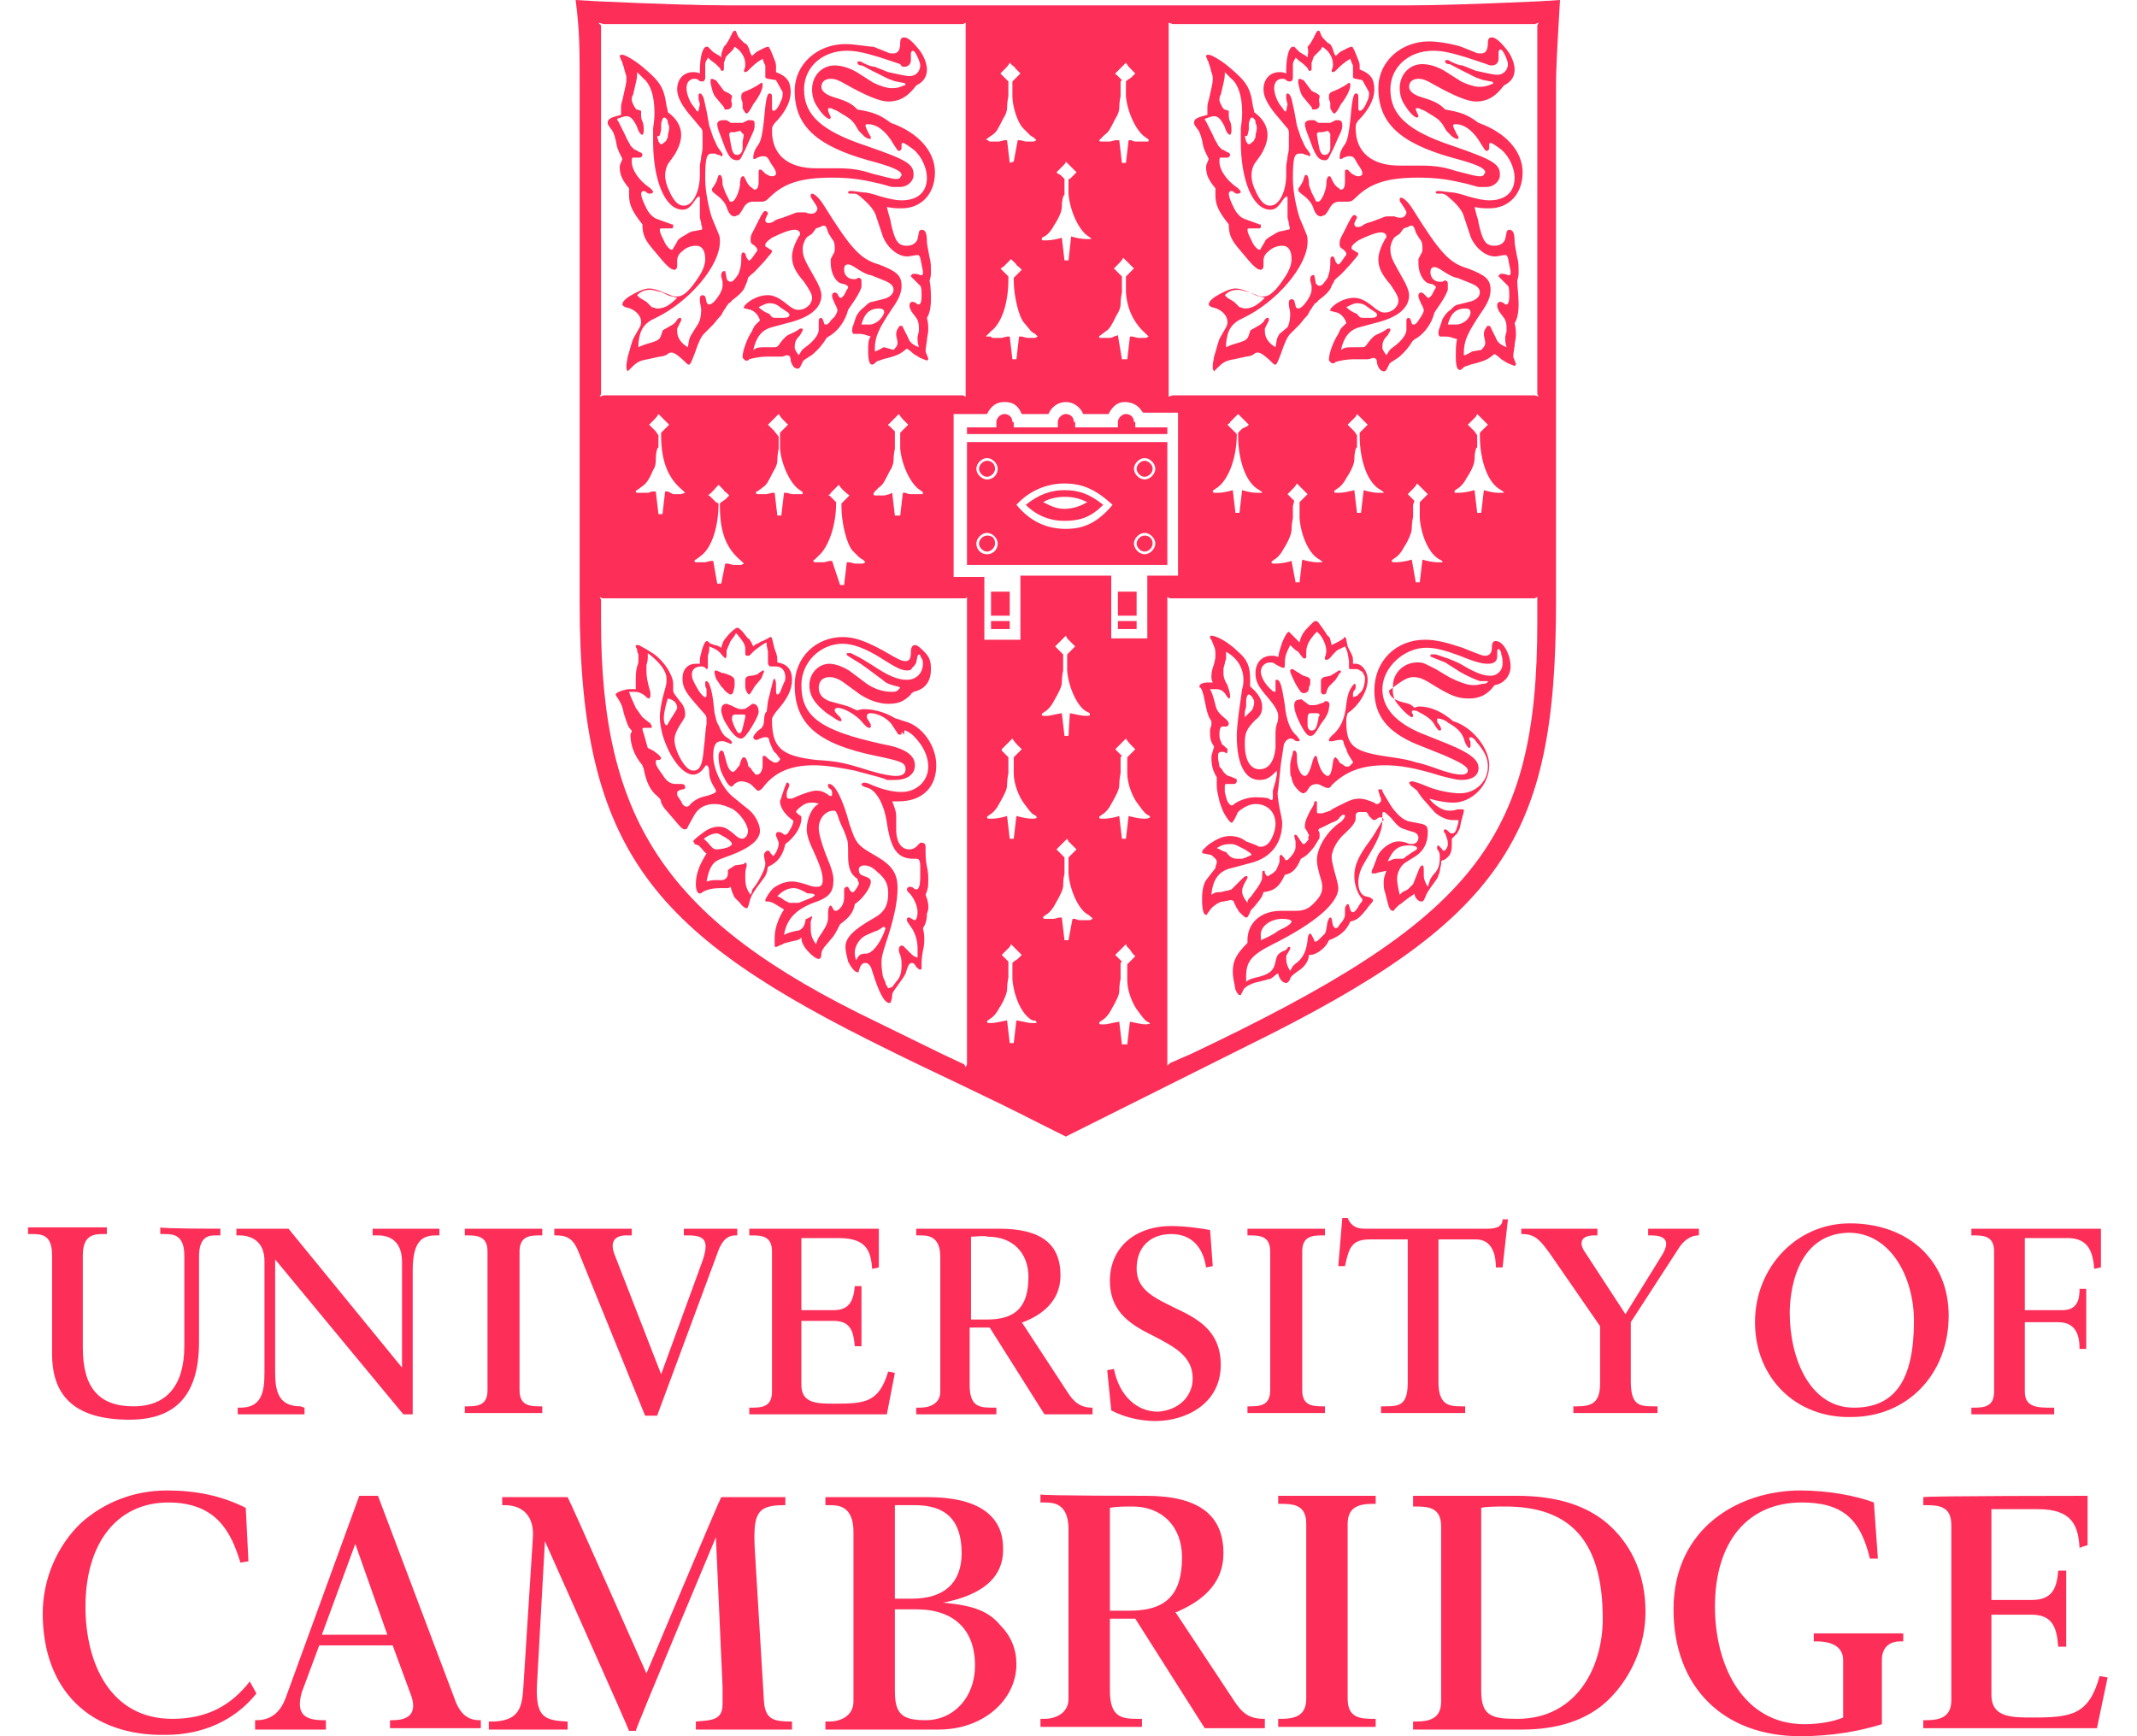 <?xml version="1.0" encoding="utf-8"?>
<!-- Generator: Adobe Illustrator 22.0.1, SVG Export Plug-In . SVG Version: 6.00 Build 0)  -->
<!DOCTYPE svg PUBLIC "-//W3C//DTD SVG 1.1//EN" "http://www.w3.org/Graphics/SVG/1.1/DTD/svg11.dtd">
<svg version="1.1" id="Layer_1" xmlns="http://www.w3.org/2000/svg" xmlns:xlink="http://www.w3.org/1999/xlink" x="0px" y="0px"
	 viewBox="0 0 160 130" style="enable-background:new 0 0 160 130;" xml:space="preserve">
<style type="text/css">
	.st0{fill:#fd2e58;}
	.st1{opacity:0.0;fill:#ffffff;}
</style>
<g>
	<g>
		<path class="st0" d="M16.5,92c0,0.1,0,0.4,0,0.5c-0.1,0-0.3,0-0.3,0c-0.5,0-1.3,0-1.3,1.6v6.4c0,3.9-1.7,5.8-5.2,5.8
			c-3.9,0-5.8-1.6-5.8-4.9V94c0-1.6-0.8-1.6-1.6-1.6c0,0-0.1,0-0.2,0c0-0.1,0-0.4,0-0.5c0.1,0,5.7,0,5.9,0c0,0.1,0,0.4,0,0.5
			c-0.1,0-0.2,0-0.2,0c-0.7,0-1.6,0-1.6,1.6v6.9c0,3,1.2,4.4,3.8,4.4c2.5,0,3.8-1.6,3.8-4.5V94c0-1.6-0.9-1.6-1.5-1.6
			c0,0-0.2,0-0.3,0c0-0.1,0-0.4,0-0.5C12.1,92,16.3,92,16.5,92"/>
		<path class="st0" d="M22.8,105.4v0.5c0,0-4.8,0-5,0c0-0.1,0-0.4,0-0.5c0.1,0,0.2,0,0.2,0c1.6,0,1.8-1.2,1.8-2.6v-8.4
			c0-1.3-0.8-1.9-1.9-1.9h-0.2V92h3.9l8.5,10.4v-7.9c0-1.8-1.2-2-1.8-2c0,0-0.2,0-0.4,0c0-0.1,0-0.4,0-0.5c0.1,0,4.9,0,5,0
			c0,0.1,0,0.4,0,0.5c-0.1,0-0.2,0-0.2,0c-0.9,0-1.8,0.2-1.8,2.6v10.8l-0.7,0l-9.6-11.6l0,8.4c0,1.4,0.2,2.6,1.9,2.6"/>
		<path class="st0" d="M49.5,102.9l3.1-8.5c0.5-1.5,0.2-1.9-1.1-1.9h-0.3V92h4v0.5h-0.1c-0.4,0-0.9,0.1-1.3,1.1l-4.6,12.4h-0.9
			l-5-12.3c-0.4-1-0.9-1.2-1.7-1.2c0,0-0.1,0-0.1,0c0-0.1,0-0.4,0-0.5c0.1,0,5.6,0,5.8,0c0,0.1,0,0.4,0,0.5c-0.1,0-0.4,0-0.4,0
			c-1,0-1.2,0.6-0.9,1.4"/>
		<path class="st0" d="M74.8,92c3.1,0,4.6,1.1,4.6,3.5c0,2-1.5,3-2.8,3.5l-0.1,0l3.4,5.2c0.5,0.8,1,1.2,1.9,1.2c0,0.1,0,0.4,0,0.5
			c-0.1,0-3.6,0-3.6,0l-4.1-6.5h-1.5v4.3c0,1.6,0.7,1.7,1.7,1.7c0,0,0.2,0,0.3,0c0,0.1,0,0.4,0,0.5c-0.1,0-5.9,0-6,0
			c0-0.1,0-0.4,0-0.5c0.1,0,0.3,0,0.3,0c0.7,0,1.5-0.3,1.5-1.2V94.1c0-1.6-1-1.6-1.5-1.6c0,0-0.2,0-0.3,0c0-0.1,0-0.4,0-0.5
			C68.7,92,74.8,92,74.8,92 M72.7,92.6l0,6.2h1.2c2.2,0,3.1-1,3.1-3.2c0-1.8-1.2-3-3-3C73.6,92.5,73,92.6,72.7,92.6z"/>
		<path class="st0" d="M89.3,103.2c0-1.7-1.5-2.4-2.8-3.1c-1.6-0.8-3.4-1.7-3.4-4.2c0-2.5,1.9-4.1,4.6-4.1c1.1,0,2.4,0.2,2.9,0.3
			l0.2,2.7l-0.5,0.1c-0.2-1.4-1-2.5-2.6-2.5c-1.5,0-2.6,0.9-2.6,2.6c0,1.6,1.4,2.2,2.8,2.9c1.7,0.8,3.5,1.7,3.5,4.3
			c0,2.9-2.6,4.2-4.9,4.2c-0.9,0-2.2-0.2-3.3-0.8l-0.3-3l0.5-0.1c0.4,2,1.7,3.2,3.3,3.2C88.2,105.6,89.3,104.6,89.3,103.2"/>
		<path class="st0" d="M99.2,92c0,0.1,0,0.4,0,0.5c-0.1,0-0.2,0-0.2,0c-0.8,0-1.5,0.1-1.5,1.2v10.4c0,1.1,0.7,1.2,1.5,1.2
			c0,0,0.1,0,0.2,0c0,0.1,0,0.4,0,0.5c-0.1,0-5.7,0-5.8,0c0-0.1,0-0.4,0-0.5c0.1,0,0.2,0,0.2,0c0.8,0,1.5-0.1,1.5-1.2V93.7
			c0-1.1-0.7-1.2-1.5-1.2c0,0-0.1,0-0.2,0c0-0.1,0-0.4,0-0.5C93.5,92,99,92,99.2,92"/>
		<path class="st0" d="M40.6,92c0,0.1,0,0.4,0,0.5c-0.1,0-0.2,0-0.2,0c-0.8,0-1.5,0.1-1.5,1.2v10.4c0,1.1,0.7,1.2,1.5,1.2
			c0,0,0.1,0,0.2,0c0,0.1,0,0.4,0,0.5c-0.1,0-5.7,0-5.8,0c0-0.1,0-0.4,0-0.5c0.1,0,0.2,0,0.2,0c0.8,0,1.5-0.1,1.5-1.2V93.7
			c0-1.1-0.7-1.2-1.5-1.2c0,0-0.1,0-0.2,0c0-0.1,0-0.4,0-0.5C34.9,92,40.4,92,40.6,92"/>
		<path class="st0" d="M156.3,112l0,3.7c0,0-0.4,0.1-0.6,0.2c-0.1-1.6-0.5-2.9-3.1-2.9h-3.5v6.8h3c1.5,0,1.9-0.8,2-2.2
			c0.1,0,0.5,0,0.6,0c0,0.2,0,5.7,0,5.7l-0.6,0c-0.1-1.4-0.4-2.4-2-2.4h-3v6c0,1.7,1.5,1.7,3.1,1.7c2.9,0,4.2-0.2,5-3.1
			c0.1,0,0.6,0.1,0.6,0.1l-0.8,3.8c0,0-12.8,0-13,0c0-0.1,0-0.5,0-0.6c0.1,0,0.2,0,0.2,0c1,0,1.9-0.2,1.9-1.5v-13.1
			c0-1.4-0.9-1.5-1.9-1.5c0,0-0.1,0-0.2,0c0-0.1,0-0.5,0-0.6C144.3,112,156.3,112,156.3,112"/>
		<path class="st0" d="M85.8,112c3.9,0,5.8,1.4,5.8,4.3c0,2.5-1.9,3.7-3.5,4.4l-0.1,0l4.3,6.5c0.7,1.1,1.2,1.5,2.4,1.5
			c0,0.1,0,0.5,0,0.7c-0.2,0-4.5,0-4.5,0l-5.2-8.2h-1.9v5.4c0,2,0.9,2.1,2.1,2.1c0,0,0.2,0,0.3,0c0,0.1,0,0.5,0,0.6
			c-0.2,0-7.4,0-7.6,0c0-0.1,0-0.5,0-0.6c0.1,0,0.3,0,0.3,0c0.8,0,1.8-0.4,1.8-1.5v-12.7c0-2-1.2-2-1.8-2c0,0-0.2,0-0.3,0
			c0-0.1,0-0.5,0-0.6C78.1,112,85.8,112,85.8,112 M83.1,112.9l0,7.7h1.5c2.7,0,3.9-1.2,3.9-4c0-2.3-1.5-3.8-3.7-3.8
			C84.3,112.8,83.6,112.8,83.1,112.9z"/>
		<path class="st0" d="M103,112c0,0.1,0,0.5,0,0.6c-0.1,0-0.2,0-0.2,0c-1,0-1.9,0.2-1.9,1.5v13.1c0,1.4,0.9,1.5,1.9,1.5
			c0,0,0.1,0,0.2,0c0,0.1,0,0.5,0,0.6c-0.2,0-7.1,0-7.3,0c0-0.1,0-0.5,0-0.6c0.1,0,0.2,0,0.2,0c1,0,1.9-0.2,1.9-1.5v-13.1
			c0-1.4-0.9-1.5-1.9-1.5c0,0-0.1,0-0.2,0c0-0.1,0-0.5,0-0.6C95.9,112,102.8,112,103,112"/>
		<path class="st0" d="M102.2,92h9.2c0.5,0,1.1-0.1,1.1-0.7h0.4l-0.4,3.6l-0.5,0c0-0.8-0.2-2.1-1.5-2.1h-2.8v10.7
			c0,1.7,0.8,1.8,1.7,1.8c0,0,0.2,0,0.3,0c0,0.1,0,0.4,0,0.5c-0.1,0-6.2,0-6.3,0c0-0.1,0-0.4,0-0.5c0.1,0,0.3,0,0.3,0
			c1.1,0,1.7-0.1,1.7-1.8V92.8h-2.8c-1.4,0-1.6,0.6-1.9,2h-0.5l0.3-3.6c0,0,0.3,0,0.4,0C101.2,91.9,101.7,92,102.2,92"/>
		<path class="st0" d="M127.2,92v0.5c-0.8,0-1.3,0.6-1.6,1.1l-3.5,5.4v4.4c0,1.8,0.6,1.9,1.7,1.9c0,0,0.2,0,0.3,0c0,0.1,0,0.4,0,0.5
			c-0.1,0-6.2,0-6.3,0c0-0.1,0-0.4,0-0.5c0.1,0,0.3,0,0.3,0c1.1,0,1.7-0.3,1.7-1.7v-4.3l-3.8-5.5c-0.6-0.8-1-1.4-2-1.4h-0.1V92h5.7
			v0.5h-0.2c-1.1,0-1.2,0.6-0.7,1.3l3,4.6l2.6-4.2c0.6-0.9,0.8-1.7-0.7-1.7h-0.2l0-0.5"/>
		<path class="st0" d="M131.4,99c0-4.1,3.1-7.4,7.1-7.4c4.4,0,7.4,2.8,7.4,6.9c0,4.4-3.1,7.6-7.3,7.6
			C134.5,106.2,131.4,103.2,131.4,99 M134,98.3c0,3.4,1.5,7.1,4.8,7.1c3.1,0,4.5-2.1,4.5-6.5c0-3.2-1.7-6.6-4.9-6.6
			C134.4,92.4,134,96.9,134,98.3z"/>
		<path class="st0" d="M147.6,105.9c0-0.1,0-0.4,0-0.5c0.1,0,0.2,0,0.2,0c0.8,0,1.5-0.1,1.5-1.2V93.7c0-1.1-0.7-1.2-1.5-1.2
			c0,0-0.1,0-0.2,0c0-0.1,0-0.4,0-0.5h9.7l0,2.9c-0.1,0-0.4,0.1-0.5,0.1c-0.1-1.2-0.4-2.3-2-2.3h-3.2v5.4h2.8c1.2,0,1.3-0.9,1.3-1.6
			c0.1,0,0.4,0,0.5,0v0v4.5c-0.1,0-0.4,0-0.5,0c0-0.9-0.2-2-1.6-2h-2.5v5.2c0,1.2,1,1.2,2,1.2c0,0,0.1,0,0.2,0c0,0.1,0,0.4,0,0.5"/>
		<path class="st0" d="M3.2,120.8c0-2.6,1.1-5.1,2.9-6.8c1.7-1.5,3.9-2.4,6.4-2.4c2.2,0,4.1,0.4,5.9,1.3l0.2,4L18,117
			c-0.7-2.3-1.8-4.5-5.4-4.5c-3.8,0-6.2,3-6.2,7.8c0,4.3,1.9,8.4,6.5,8.4c2.6,0,4.4-1,5.8-2.8l0.5,0.9c-1.6,2-4,3.1-6.8,3.1
			C6.8,130,3.2,126.6,3.2,120.8"/>
		<path class="st0" d="M40.8,115.4l-0.6,10.8c-0.1,2.4,0.6,2.6,2.2,2.7h0.1v0.6h-5.9v-0.6H37c2-0.1,2.1-1.2,2.2-2.8l0.7-11
			c0.1-1.5-0.7-2.4-2.1-2.4c0,0-0.1,0-0.2,0c0-0.1,0-0.5,0-0.6c0.2,0,4.8,0,4.9,0c0.1,0.1,5.9,13.2,5.9,13.2s5.5-13.1,5.6-13.2
			c0.1,0,4.8,0,4.8,0v0.6h-0.1c-2,0-2.3,0.6-2.2,3.1l0.7,11.6c0.1,1.4,0.8,1.5,2.1,1.5c0,0.1,0,0.5,0,0.6c-0.2,0-7,0-7.2,0
			c0-0.1,0-0.5,0-0.6c0,0,0,0,0,0c1.2-0.1,2-0.1,2-1.3l0-1.3c0,0-0.5-11.2-0.5-11.2s-6,14.3-6,14.5c-0.1,0-0.4,0-0.5,0
			C47.1,129.5,40.8,115.4,40.8,115.4"/>
		<path class="st0" d="M105.8,129.5v-0.6h0.2c1,0,1.9-0.2,1.9-1.5v-13.1c0-1.4-0.9-1.5-1.9-1.5h-0.2V112l7.8,0c2.9,0,5.3,0.7,7,2.3
			c1.7,1.6,2.6,3.8,2.6,6.4c0,2.4-1,4.8-2.7,6.5c-1.7,1.7-4.1,2.3-6.5,2.3 M110.9,112.9l0,13.7c0,1.9,0.8,2.1,2.7,2.1
			c4.4,0,6.4-3.8,6.4-7.5c0-5.8-2.4-8.4-7.3-8.4C112.2,112.8,111.3,112.8,110.9,112.9z"/>
		<path class="st0" d="M138,128.6v-4.3c0-0.9-0.7-1.4-2-1.4h-0.2v-0.6h6.7v0.6h-0.2c-0.9,0-1.4,0.5-1.4,1.4l0,4.8
			c-1.6,0.5-3.7,0.9-6.1,0.9c-5.8,0-9.5-3.7-9.5-9.5c0-6.1,4.9-8.9,9.5-8.9c2.1,0,4.2,0.4,5.5,0.9l0.3,4.2l-0.6,0
			c-0.7-3-2.1-4.2-5.1-4.2c-4.1,0-6.5,3-6.5,7.8c0,4.4,2.1,8.8,6.7,8.8C136.2,129.1,137.3,128.9,138,128.6"/>
		<path class="st0" d="M67,120.5v6.1c0,1.7,0.5,2.2,2.3,2.2c2.1,0,3.7-1.7,3.7-4.1c0-2.7-1.6-4.2-4.4-4.2 M67,112.7v7h1.3
			c2.4,0,3.7-1.2,3.7-3.4c0-2.5-1.2-3.6-3.5-3.6H67z M70.6,120c2.2,0.2,3.4,0.6,4.3,1.7c0.8,0.8,1.2,1.8,1.2,2.9
			c0,2.7-2.5,4.9-5.8,4.9l-8.5,0v-0.6h0.3c0.8,0,1.8-0.4,1.8-1.5v-12.7c0-2-1.2-2-1.8-2h-0.3v-0.6l7.7,0c3.6,0,5.6,1.3,5.6,3.8
			C75.2,118.6,72.7,119.6,70.6,120"/>
		<path class="st0" d="M26.9,112c0,0-5.5,15.1-5.5,15.1c-0.4,1.1-1.1,1.7-2.2,1.7h-0.1l0,0.7h5.3l0-0.7h-0.2c-1.3,0-2.1-0.4-1.6-2.1
			l1.3-3.5h5.5l1.4,3.8c0.4,1.2-0.1,1.8-1.4,1.8h-0.2l0,0.6h6.8l0-0.6h-0.1c-0.9,0-1.5-0.5-1.9-1.7L28.3,112 M26.6,115.6l2.4,6.8
			h-4.9L26.6,115.6z"/>
		<path class="st0" d="M65.8,92l0,2.9c0,0-0.4,0.1-0.5,0.1c-0.1-1.3-0.4-2.3-2.5-2.3h-2.8v5.4h2.4c1.2,0,1.5-0.7,1.6-1.8
			c0.1,0,0.4,0,0.5,0c0,0.2,0,4.5,0,4.5l-0.5,0c-0.1-1.1-0.3-1.9-1.6-1.9h-2.4v4.8c0,1.4,1.2,1.4,2.5,1.4c2.3,0,3.3-0.1,4-2.4
			c0.1,0,0.5,0.1,0.5,0.1l-0.6,3.1c0,0-10.2,0-10.3,0c0-0.1,0-0.4,0-0.5c0.1,0,0.2,0,0.2,0c0.8,0,1.5-0.1,1.5-1.2V93.7
			c0-1.1-0.7-1.2-1.5-1.2c0,0-0.1,0-0.2,0c0-0.1,0-0.4,0-0.5C56.2,92,65.8,92,65.8,92"/>
	</g>
	<g>
		<g>
			<path class="st0" d="M55.6,7.7l-0.1-0.3l0-0.2c0-0.2,0.1-0.3,0.4-0.4c0.5-0.2,0.6-0.3,0.8-0.4l0.3-0.2l0,0c0.1,0,0.1,0.1,0.1,0.2
				c0,0.3-0.3,0.9-0.7,1.4c-0.2,0.4-0.4,0.7-0.5,0.7c-0.1,0-0.2-0.2-0.3-0.4"/>
			<path class="st0" d="M54.2,6.8L54.6,7c0.1,0.1,0.2,0.1,0.2,0.2l0,0.1c-0.1,0.2,0,0.4,0,0.5c0,0.4-0.3,0.4-0.5,0.4
				c-0.1,0,0-0.1-0.2-0.3l-0.5-0.6c-0.2-0.2-0.3-0.6-0.4-1.1l0-0.1c0-0.1,0-0.2,0.1-0.2c0.1,0,0.2,0.1,0.3,0.1"/>
			<path class="st0" d="M56.2,9L56,9l-0.4,0.2l-0.5,0l-0.1,0l-0.3,0c0,0-0.1-0.1-0.3-0.2C54.3,9,54.2,9,54.1,9
				c-0.2,0-0.4,0.1-0.4,0.3c0,0.2,0.1,0.5,0.3,1l0.3,0.8c0.3,0.7,0.5,0.9,0.9,0.9c0.3,0,0.3-0.3,0.6-0.8c0.5-1.2,0.7-1.4,0.7-1.8
				C56.5,9.1,56.5,9,56.2,9z M55.6,10.6l0,0.5c0,0.3-0.2,0.5-0.4,0.5c-0.2,0-0.3-0.1-0.4-0.4l-0.1-0.5l-0.1-0.6l0-0.1
				c0,0,0.1-0.1,0.1-0.1h0.3l0.4-0.1l0,0c0,0,0.1,0,0.1,0.1c0,0,0.1,0.1,0.1,0.1C55.7,10,55.7,10.2,55.6,10.6z"/>
			<g>
				<path class="st0" d="M69.6,21c0.1-0.3,0.1-0.4,0.1-0.7c0-0.3,0-0.7-0.1-1c-0.1-0.6-0.2-1-0.2-1.2c0-0.6-0.1-0.9-0.4-0.9
					c-0.1,0-0.2,0.1-0.2,0.2l-0.1,0.5c-0.1,0.3-0.4,0.5-0.8,0.5c-0.7,0-0.9-0.4-1.2-1.7c0-0.2-0.1-0.4-0.2-0.8l-0.1-0.4
					c0.5,0.1,0.8,0.1,1.1,0.1c1.5,0,2.5-1.1,2.5-2.7c0-1.6-1.3-3-3.3-3.7c-0.8-0.6-1.3-0.8-2.5-1c-0.4-0.4-0.7-0.6-1.7-0.9
					c-0.7-0.2-1-0.5-1-0.8c0-0.4,0.3-0.6,0.7-0.6c0.3,0,0.6,0.1,1.1,0.4c1.6,0.9,2.6,1.3,3.2,1.3c0.9,0,1.5-0.4,2.1-1.2
					c0.6-0.3,0.8-0.7,0.8-1.2c0-0.4-0.2-1-0.6-1.5c-0.4-0.5-0.8-0.9-1.1-0.9c-0.2,0-0.3,0.1-0.3,0.4c0,0.6-0.2,0.8-0.5,0.8
					c-0.2,0-0.3,0-0.5-0.1l-1-0.4C65,3.5,64,3.3,63.3,3.3c-2.1,0-3.8,1.5-3.8,3.5c0,2.6,1.6,4.1,5.5,5.2c1.9,0.5,2.5,0.8,2.5,1.1
					c0,0.1-0.1,0.1-0.1,0.2c-0.1,0.1-0.2,0.1-0.3,0.1c-0.3,0-0.6-0.1-1.8-0.4c-0.9-0.3-1.6-0.4-2.6-0.4l-1.6,0c-2.1,0-3.3-1-3.3-2.8
					c0-0.3,0-0.4,0.5-0.9c0.6-0.7,0.9-1.4,0.9-2c0-0.8-0.3-1.2-1.1-1.5V5.1l0-0.2c0-0.2-0.1-0.4-0.3-0.9c-0.1-0.2-0.1-0.3-0.2-0.4
					c0-0.1-0.1-0.1-0.1-0.1c0,0-0.1,0-0.3,0.1l-0.4,0.2c-0.2,0.1-0.3,0.2-0.5,0.4c0-0.1-0.1-0.1-0.1-0.2c-0.1-0.2-0.1-0.4-0.2-0.5
					c0-0.1-0.1-0.2-0.3-0.3c-0.4-0.4-0.4-0.4-0.5-0.6c-0.1-0.3-0.1-0.3-0.2-0.3c-0.1,0-0.1,0.1-0.2,0.2c0,0.1-0.1,0.2-0.1,0.2
					c0,0.1-0.1,0.2-0.2,0.4c-0.1,0.2-0.3,0.4-0.3,0.4C54,4,54,4,54,4.3l-0.1-0.1l-0.5-0.3l-0.4-0.4l-0.1,0c-0.3,0-0.5,0.8-0.5,1.8
					v0.2c-0.2-0.1-0.4-0.1-0.5-0.1c-0.7,0-1.2,0.5-1.2,1.3c0,0.6,0.4,1.3,1.2,2.2l0.5,0.6c0.2,0.2,0.2,0.3,0.2,0.5l0,0.4l0,0.6
					c0,0.1,0,0.3-0.1,0.7c0,0.3-0.1,0.5-0.1,0.8l0,0.4v0.2c0,1.2-0.5,2.3-1.2,2.3c-0.4,0-0.7-0.3-1-0.9c-0.3-0.6-0.4-1-0.4-1.4
					c0-0.3,0.1-0.6,0.2-0.8l0.5-0.7c0.3-0.5,0.5-1,0.5-1.5c0-0.6-0.3-1.2-1-1.7c0-0.2-0.1-0.4-0.1-0.5c-0.2-1.4-0.5-1.8-1.8-2.9
					c-0.6-0.5-1.3-0.9-1.5-0.9c-0.1,0-0.2,0-0.2,0.1c0,0.1,0.1,0.2,0.1,0.3c0.1,0.1,0.1,0.3,0.2,0.5c0.1,0.5,0.2,0.6,0.2,0.8
					c0,0.2,0,0.4-0.1,0.8l-0.2,0.9c-0.1,0.3-0.1,0.4-0.1,0.6c0,0.1,0,0.3,0,0.5c-0.8,0.2-1,0.3-1,0.6c0,0.1,0,0.1,0.2,0.4
					c0.2,0.2,0.3,0.5,0.4,0.9l0.1,0.5c0.1,0.3,0.2,0.5,0.4,0.9c-0.1,0.3-0.2,0.4-0.2,0.6c0,0.6,0.2,1,0.7,1.6l0,0.5
					c0,0.7,0.2,1.2,1,2.2c0,0.8,0.2,1.2,0.9,2c0.9,1.1,1.2,1.4,1.5,1.4c0.1,0,0.2-0.1,0.2-0.3l0-0.1l0-0.3c0-0.2,0.1-0.5,0.4-0.7
					c0.3-0.3,0.7-0.4,1-0.4c0.5,0,0.7,0.4,0.7,1c0,0.3-0.1,0.7-0.4,1.2c-0.7,1.1-1.2,1.6-1.7,1.6c-0.2,0-0.3,0-0.5-0.1l-0.5-0.2
					c-0.5-0.2-0.8-0.3-1.1-0.3c-0.4,0-1,0.3-1.5,0.6c-0.3,0.2-0.5,0.4-0.5,0.6c0,0.1,0.1,0.1,0.2,0.2c0.7,0.1,1.2,0.6,1.2,1.1
					c0,0.1,0,0.2-0.1,0.4l-0.4,0.7c-0.2,0.3-0.3,0.9-0.5,1.5l-0.1,0.6l0,0.2c0,0.2,0.1,0.3,0.1,0.3c0,0,0.1-0.1,0.2-0.2
					c0.4-0.4,0.6-0.6,1.3-0.7l0.9-0.2c0.2,0,0.5-0.1,0.6-0.2c0.1-0.1,0.2-0.1,0.3-0.1c0.2,0,0.6,0.3,1.1,0.8
					c0.1,0.1,0.1,0.1,0.2,0.1c0.1,0,0.2-0.3,0.4-0.8c0.3-0.9,0.5-1.3,0.7-1.5l0.7-0.7c0.1-0.1,0.3-0.4,0.6-0.7
					c0.1-0.2,0.2-0.4,0.3-0.5c0.1-0.2,0.2-0.3,0.2-0.3c0-0.1,0.2-0.1,0.3-0.3c0.4-0.3,0.9-0.7,1-1.1C56,21,56,20.8,56,20.8
					c0,0,0.1-0.1,0.2-0.2c0.4-0.3,0.7-0.7,1-1l0.5-0.6c0.1-0.1,0.1-0.2,0.1-0.2c0,0,0-0.1-0.1-0.1l-0.3-0.2c-0.1,0-0.1-0.1-0.1-0.2
					c0-0.1,0.2-0.3,0.5-0.5c0.6-0.3,1.3-0.6,1.7-0.6c0.2,0,0.4,0.1,0.4,0.3c0,0.1,0,0.1-0.1,0.2l-0.2,0.4c-0.1,0.2-0.3,0.7-0.3,1.1
					c0,0.6,0.2,1.1,0.9,1.9c0.4,0.6,0.6,0.9,0.6,1.2c0,0.5-0.5,0.9-1,0.9c-0.3,0-0.5-0.1-1.1-0.6c-0.4-0.3-0.8-0.5-1.2-0.5
					c-0.4,0-0.8,0.1-1.3,0.4c-0.3,0.2-0.5,0.4-0.5,0.5c0,0.1,0,0.1,0.1,0.1l0.4,0.1c0.3,0.1,0.6,0.4,0.7,0.8
					c-0.3,0.3-0.4,0.3-0.6,0.8c-0.4,0.6-0.7,1.5-0.7,1.9c0,0.1,0,0.1,0.1,0.2c0.1,0.1,0.1,0.1,0.2,0.1c0.1,0,0.1,0,0.2-0.1
					c0.3-0.1,0.9-0.2,1.3-0.2h0.8l0.3,0c0.2,0,0.3-0.1,0.4-0.1c0.2,0,0.3,0.1,0.3,0.4c0.1,0.4,0.3,0.6,0.5,0.6c0.1,0,0.1,0,0.2-0.1
					l0.2-0.4c0-0.1,0.2-0.2,0.5-0.4c0.2-0.1,0.4-0.3,0.6-0.5c0.3-0.3,0.4-0.5,0.5-0.6c0.1-0.2,0.2-0.3,0.2-0.3c0,0,0.1-0.1,0.3-0.2
					c0.6-0.4,1.1-1.1,1.3-1.9l0.2-0.3c0.5-0.7,0.7-1.1,0.8-1.4l0-0.4l0-0.1c0-0.1-0.1-0.2-0.2-0.2c0,0-0.1,0-0.2,0.1
					c-0.1,0-0.2,0-0.2,0c-0.4,0-0.7-0.3-0.7-0.7c0-0.3,0.1-0.4,0.3-0.4c0.1,0,0.2,0,0.8,0.4c0.3,0.2,0.7,0.4,0.9,0.4l1,0.4
					c0.5,0.2,0.7,0.4,0.7,0.7c0,0.3-0.3,0.6-0.8,0.7l-0.8,0.2c-0.2,0-0.4,0.2-0.6,0.4c-0.3,0.2-0.5,0.5-0.6,0.7l-0.2,0.6
					c-0.1,0.2-0.1,0.4-0.1,0.5c0,0.1,0.1,0.2,0.1,0.2l0.1,0c0.2,0,0.3,0,0.4,0c0.2,0,0.5,0.1,0.8,0.2C65,25.4,65,25.8,65,26.3
					c0,0.7,0.1,1,0.3,1c0.1,0,0.2-0.1,0.3-0.2c0.1-0.1,0.3-0.1,0.5-0.2c1.2-0.3,1.3-0.4,1.8-0.8c0.3,0.2,0.4,0.3,0.5,0.4l0.5,0.3
					l0.5,0.2c0,0,0.1-0.1,0.1-0.1c0-0.1,0-0.1-0.1-0.3c0-0.1-0.1-0.2-0.1-0.3c0-0.1,0-0.2,0.1-0.8c0-0.3,0.1-0.5,0.1-0.8
					c0-0.3,0-0.5-0.1-0.9c0.2-0.3,0.3-0.8,0.3-1.4C69.7,22.1,69.7,21.5,69.6,21z M49.5,9.7L49.5,9.7c0-0.2,0-0.3,0-0.4l0,0
					c0-0.2,0.1-0.3,0.1-0.4c0,0,0.1-0.1,0.1-0.1c0,0,0,0,0,0c0,0,0,0,0,0c0,0,0,0,0,0c0.1,0,0.1,0,0.2,0.1c0,0,0.1,0.1,0.1,0.2
					c0,0,0,0,0,0.1c0.1,0.2,0.1,0.3,0.1,0.4c0,0.2-0.1,0.4-0.1,0.6c0,0,0,0,0,0c0,0,0,0,0,0c0,0,0,0,0,0.1c-0.1,0.1-0.1,0.3-0.2,0.3
					c-0.1,0.1-0.2,0.2-0.3,0.2c0,0,0,0,0,0c0,0,0,0,0,0c-0.1,0-0.1-0.1-0.2-0.2c0-0.1-0.1-0.3-0.1-0.4C49.4,10.2,49.4,10.2,49.5,9.7
					z M52.5,17.2L52,17.3c-0.2,0-0.4,0.1-0.7,0.3c-0.4,0.2-0.6,0.4-0.6,0.5l-0.3,0.5c0,0.1-0.1,0.1-0.1,0.1c-0.1,0-0.4-0.2-0.6-0.7
					c-0.2-0.4-0.3-0.6-0.3-0.8c0-0.1,0.1-0.1,0.2-0.1h0l0.3,0l0.2,0l0.2,0c0.1,0,0.1-0.1,0.1-0.2c0-0.1,0-0.1-0.1-0.1l-1.1-0.4
					c-0.3-0.1-0.6-0.4-0.8-0.8c-0.3-0.6-0.4-0.9-0.4-1.1c0-0.1,0.1-0.2,0.2-0.2c0,0,0.1,0,0.2,0.1c0.1,0.1,0.2,0.1,0.3,0.1
					c0.1,0,0.2-0.1,0.2-0.1c0-0.1-0.1-0.2-0.2-0.3c-0.9-0.6-1.4-1.4-1.4-2c0-0.2,0-0.3,0.1-0.3l0.2,0l0.3,0h0c0.1,0,0.2-0.1,0.2-0.2
					c0-0.1-0.1-0.2-0.2-0.2c-0.2-0.1-0.3-0.2-0.4-0.2c-0.1-0.1-0.2-0.2-0.3-0.3c0-0.1-0.2-0.3-0.4-0.8l-0.3-0.6
					c-0.1-0.2-0.2-0.4-0.2-0.4c0,0-0.1-0.1-0.1-0.2c0.3-0.1,0.5-0.2,0.7-0.2c0.3,0,0.5,0.2,0.8,0.8c0.1,0.4,0.3,0.6,0.4,0.6
					c0,0,0.1-0.1,0.1-0.3c0-0.2,0-0.5-0.1-0.7C48,8.9,48,8.7,48,8.6l0-0.3l-0.3-0.1c-0.1,0-0.1-0.1-0.2-0.2
					c-0.1-0.2-0.2-0.4-0.2-0.5c0-0.1,0-0.3,0.1-0.4c0.2-0.9,0.3-1.2,0.3-1.5l0-0.2l0.2,0.2l0.3,0.3C48.7,6.3,49,7.2,49,8.4
					c0,0.3,0,0.5-0.1,1.2c0,0.4,0,0.7,0,1c0,2.9,0.9,5.1,2.2,5.1c0.4,0,0.6-0.2,1-0.8c0.1-0.1,0.2-0.2,0.2-0.2
					c0.1,0,0.1,0.1,0.1,0.2l0,0.5l0,0.4l0,0.5l0.1,0.4l0,0.1C52.6,17.1,52.6,17.2,52.5,17.2z M47.9,22.3l-0.2-0.2
					c0.3-0.3,0.6-0.4,1-0.4c0.2,0,0.5,0.1,0.9,0.2c0.2,0.1,0.4,0.2,0.4,0.2c0.2,0.1,0.4,0.1,0.7,0.2c-0.6,0.6-1,0.8-1.5,0.8
					c-0.1,0-0.3-0.1-0.4-0.1l-0.4-0.4L47.9,22.3z M56.8,23c0.4-0.2,0.6-0.3,0.8-0.3c0.3,0,0.6,0.1,0.8,0.3l0.3,0.2l0.3,0.2
					c0.1,0.1,0.1,0.1,0.1,0.2c0,0.1-0.1,0.2-0.5,0.2l-0.2,0c-0.1,0-0.3,0-0.3,0c-0.2,0-0.3,0-0.5-0.3C57.3,23.4,57,23.2,56.8,23z
					 M63.3,21.3c0.1,0.1,0.2,0.1,0.2,0.2c0,0,0,0.1-0.1,0.2l-0.2,0.4c-0.1,0.1-0.2,0.2-0.2,0.2c-0.1,0-0.1,0-0.2-0.1L62.7,22
					c0,0-0.1-0.1-0.2-0.1c-0.1,0-0.2,0.1-0.2,0.2c0,0.1,0,0.2,0.1,0.4c0.1,0.2,0.1,0.3,0.2,0.4c0,0.1,0.1,0.2,0.1,0.3
					c0,0.2-0.1,0.3-0.2,0.5L62.2,24c-0.1,0.2-0.3,0.3-0.3,0.3c-0.1,0-0.2,0-0.2-0.1l-0.1-0.3c0,0-0.1-0.1-0.1-0.1
					c-0.2,0-0.2,0.1-0.2,0.4v0.3v0.2c0,0.3-0.3,0.8-1,1.3c-0.3,0.2-0.3,0.3-0.5,0.6c-0.2-0.3-0.3-0.4-0.3-0.6c0-0.4,0.1-0.6,0.4-0.9
					c0.1-0.2,0.2-0.3,0.2-0.4c0-0.1,0-0.1-0.1-0.1l-0.1,0l-0.3,0.2L59.2,25c-0.3,0.1-0.5,0.3-0.8,0.7c-0.2,0.3-0.2,0.3-0.6,0.3
					l-0.1,0l-0.3,0c-0.6,0-0.7,0-1,0.2c0.2-0.9,0.6-1.5,1.4-1.7l1.1-0.3c1.7-0.4,2.6-1.1,2.6-2.1c0-0.3-0.2-0.8-0.5-1.3
					c-0.8-1.4-0.9-1.6-0.9-2.2c0-0.3,0.2-0.8,0.4-0.9l0.3-0.2l0.3-0.4l0.3-0.1l0.2-0.1l0.1,0c0.1,0,0.2,0.1,0.3,0.5
					c0,0,0.1,0.2,0.3,0.5c0.2,0.2,0.2,0.5,0.2,0.7c0,0.1,0,0.3-0.1,0.4l-0.2,0.4c0,0.1,0,0.2,0,0.3c0,0.7,0.3,1.3,0.7,1.5L63.3,21.3
					z M65.1,24.3l-0.1,0l-0.2,0l-0.2,0l-0.1,0c0.2-0.8,0.6-1.2,1.3-1.2c0.3,0,0.4,0.1,0.4,0.3C66.1,23.8,65.6,24.3,65.1,24.3z
					 M68.2,20.7l0.3,0.3l0.4,0.4c0.1,0.1,0.1,0.4,0.1,0.8c0,0.4-0.1,0.6-0.2,0.6c-0.1,0-0.1,0-0.2-0.1c-0.2-0.1-0.2-0.1-0.3-0.1
					c-0.1,0-0.2,0.1-0.2,0.2c0,0,0,0.1,0,0.2c0.1,0.2,0.1,0.3,0.2,0.4l0.3,0.4c0.1,0.1,0.2,0.4,0.2,0.7l0,0.3l-0.1,0.4l0,0.2
					c0,0.1,0,0.3,0.1,0.6c-0.5-0.2-0.7-0.4-0.8-0.7l-0.4-0.8c0-0.1-0.1-0.1-0.2-0.1c0,0-0.1,0-0.1,0.1c-0.1,0.1-0.2,0.3-0.2,0.5
					l0,0.1l0.1,0.5l0,0.1c0,0.2-0.2,0.4-0.3,0.5L66.2,26c-0.1,0-0.2,0.1-0.4,0.2c-0.1,0-0.1,0.1-0.3,0.1l0-0.2c0-0.9,0.3-1.5,1.3-3
					c0.5-0.7,0.7-1.2,0.7-1.7c0-0.8-0.4-1.1-1.7-1.6c-1.4-0.4-2.1-1.2-4.1-4.4c-0.3-0.5-0.7-0.9-0.9-0.9c0,0-0.1,0-0.1,0.1l0,0.1
					c0,0,0,0.1,0.1,0.2c0.2,0.3,0.4,0.6,0.4,0.7c0,0.2-0.2,0.4-0.4,0.4c-0.1,0-0.3,0-0.5-0.1c-0.1,0-0.3,0-0.4,0
					c-0.2,0-0.3,0-0.5,0.1l-0.8,0.3c-0.4,0.1-0.6,0.2-0.7,0.3c-0.2,0.1-0.3,0.1-0.4,0.1c-0.1,0-0.2-0.1-0.2-0.2c0-0.1,0-0.1,0.1-0.3
					c0-0.1,0.1-0.1,0.1-0.2c0-0.1-0.1-0.2-0.2-0.2c-0.1,0-0.2,0.1-0.5,0.7c-0.1,0.2-0.2,0.4-0.3,0.6c-0.2,0.4-0.3,0.5-0.3,0.8
					c0,0.3,0,0.3,0.3,0.5c0.1,0.1,0.2,0.2,0.2,0.3c0,0.1,0,0.1-0.1,0.2c-0.2,0.3-0.4,0.6-0.5,0.6c-0.1,0-0.1-0.1-0.2-0.2l-0.1-0.3
					c0,0-0.1-0.1-0.1-0.1c-0.2,0-0.2,0.1-0.2,0.6c0,0.4-0.1,0.7-0.2,1c-0.2,0.3-0.4,0.6-0.6,0.6c-0.1,0-0.3-0.1-0.3-0.3l-0.1-0.5
					c0,0-0.1,0-0.1,0c-0.1,0-0.2,0.1-0.2,0.3l0,0.1l0.1,0.4l0,0.3c0,0.2-0.1,0.4-0.2,0.6c-0.3,0.5-0.6,0.8-0.8,0.8
					c-0.1,0-0.2-0.1-0.2-0.2l-0.1-0.4c0,0-0.1-0.1-0.2-0.1c-0.1,0-0.2,0.1-0.2,0.2l0,0.2c0,0.2,0.1,0.5,0.1,0.7c0,0.5-0.1,0.8-0.2,1
					L51.8,25c-0.2,0.3-0.2,0.4-0.3,1c-0.5-0.3-0.8-0.7-0.8-1.2l0-0.2L51,24l0-0.1c0-0.1,0-0.1-0.1-0.1c-0.1,0-0.2,0.1-0.3,0.3
					c-0.1,0.1-0.2,0.2-0.4,0.3c-0.5,0.3-0.6,0.3-0.6,0.4l-0.1,0.3c-0.1,0.3-0.2,0.4-0.9,0.6c-0.3,0.1-0.4,0.1-0.8,0.3l0-0.3
					c0.1-1,0.4-1.5,1.3-1.9c2.5-1.2,4.8-3.9,4.8-5.7c0-0.2,0-0.4-0.1-0.6l-0.5-1.2c-0.2-0.6-0.5-1.9-0.5-2.9c0-1.6,0.1-1.9,0.5-1.9
					l0.2,0c0.1,0,0.2,0.1,0.3,0.1c0.1,0,0.2,0.1,0.2,0.1c0.1,0,0.1-0.1,0.1-0.1c0-0.1,0-0.1-0.3-0.5c-0.1-0.1-0.2-0.4-0.4-0.8
					c-0.1-0.3-0.2-0.6-0.3-0.9l-0.2-1.1l-0.2-0.9C52.6,7.1,52.5,7,52.4,7c-0.1,0-0.1,0.1-0.1,0.2l0,0.2l0.1,0.4l-0.1,0.5
					c0,0.1-0.2,0-0.2-0.1l-0.3-0.4c-0.2-0.3-0.4-0.8-0.4-1.2c0-0.4,0.2-0.7,0.6-0.7c0.1,0,0.2,0,0.3,0.1c0.1,0.1,0.2,0.1,0.3,0.1
					c0.1,0,0.2-0.1,0.2-0.3l0-0.1l0-0.4l0-0.4c0-0.1,0-0.2,0.1-0.4c0,0,0.1-0.1,0.1-0.2l0.2,0.2l0.4,0.3l0.3,0.3L54,5.3l0.1,0
					c0.1,0,0.1-0.1,0.1-0.2l0-0.1l0,0c0-0.1,0-0.2,0-0.3c0.1-0.2,0.1-0.4,0.2-0.5l0.3-0.3l0.2-0.2l0.1-0.2c0.5,0.3,0.8,0.8,0.8,1.3
					l0,0.1c0,0.2-0.1,0.3-0.1,0.4c0,0.1,0.1,0.1,0.1,0.1c0.1,0,0.2-0.1,0.4-0.3c0.2-0.2,0.4-0.4,0.9-0.7l0.1,0.3l0.1,0.2l0,0.3v0.3
					v0.3c0,0,0.1,0.1,0.2,0.1L58.1,6l0.5,0.9l0,0.1c0,0.1,0,0.3-0.1,0.5c-0.2,0.5-0.4,0.8-0.6,0.8c-0.1,0-0.1-0.2-0.1-0.4l0-0.2
					l0-0.3c0-0.3,0-0.4-0.2-0.4c-0.2,0-0.3,0.8-0.4,2c-0.1,0.9-0.2,1.5-0.4,1.8c-0.3,0.4-0.4,0.7-0.4,1c0,0.1,0,0.1,0.1,0.1
					c0,0,0.1,0,0.2-0.1l0.3-0.1l0.2,0c0.2,0,0.3,0.1,0.5,0.5l0.2,0.3c0.2,0.3,0.2,0.4,0.2,0.5c0,0.1-0.1,0.2-0.3,0.2
					c-0.2,0-0.3-0.1-0.5-0.2l-0.2-0.2c-0.1-0.1-0.1-0.1-0.2-0.1c-0.1,0-0.1,0.1-0.1,0.2l0,0.2l0,0.3l0,0.2c0,0.4-0.1,0.6-0.3,0.6
					l0,0c-0.1,0-0.1-0.1-0.3-0.2c-0.1-0.1-0.2-0.2-0.3-0.4c-0.1-0.2-0.2-0.4-0.2-0.4c0,0-0.1,0-0.1,0c-0.1,0-0.2,0.2-0.2,0.7
					c-0.1,0.6-0.4,1.2-0.6,1.2c-0.1,0-0.2,0-0.2-0.1l-0.3-0.6c-0.1-0.3-0.2-0.5-0.2-0.6c0-0.5-0.1-0.7-0.2-0.7c-0.1,0-0.1,0-0.2,0.3
					c0,0.1-0.1,0.3-0.3,0.6c-0.1,0.1-0.1,0.2-0.1,0.2c0,0,0,0.1,0.1,0.2l0.5,0.4c0.2,0.2,0.4,0.4,0.5,0.7c0.2,0.6,0.4,0.7,0.6,0.7
					c0.1,0,0.2-0.1,0.3-0.1c0,0,0.2-0.2,0.4-0.6c0.2-0.3,0.4-0.4,0.7-0.4l0,0l0.3,0l0.2,0c0.3,0,0.4,0,0.7-0.3
					c1.1-1.1,2.4-1.5,4.7-1.5c1.1,0,2,0.1,2.9,0.3c1,0.2,1.5,0.4,1.6,0.4c0.2,0,0.3,0,0.6,0c0.5,0,1-0.4,1-0.9
					c0-0.8-0.4-1.1-3.6-2.2c-3.3-1.1-4.6-2.3-4.6-4.2c0-1.7,1.4-2.9,3.2-2.9c0.6,0,1.2,0.1,2.5,0.5l1.5,0.5C67.5,5,67.6,5,67.7,5
					c0.3,0,0.5-0.2,0.5-0.5l0-0.3l0-0.2c0-0.1,0.1-0.2,0.1-0.2c0,0,0.1,0,0.2,0.1c0.2,0.3,0.4,0.8,0.4,1c0,0.4-0.3,0.8-0.8,0.8
					c-0.3,0-1.1-0.2-1.6-0.3l-1-0.4c-0.2,0-0.5-0.1-0.9-0.3c-0.1-0.1-0.2-0.1-0.3-0.1s-0.1,0-0.1,0.1c0,0.1,0.1,0.2,0.3,0.2
					c0.1,0,0.4,0.2,0.8,0.4c0.2,0.1,0.6,0.3,1.2,0.6c0.3,0.1,0.5,0.2,0.6,0.2l0.5,0.1l0.1,0c0,0,0.1,0.1,0.1,0.1c0,0,0,0.1-0.1,0.1
					c-0.1,0-0.2,0.1-0.3,0.1c-0.2,0.1-0.5,0.1-0.7,0.1c-0.3,0-0.9-0.2-1.3-0.4l-1.1-0.7c-0.6-0.4-1.3-0.6-1.8-0.6
					c-1,0-1.7,0.8-1.7,1.8c0,0.4,0.1,0.9,0.4,1.3c0.3,0.5,0.7,0.9,0.9,0.9c0.1,0,0.1-0.1,0.1-0.1c0-0.1-0.1-0.2-0.2-0.5
					C62,8.4,62,8.3,62,8.2c0-0.1,0-0.1,0.1-0.1c0.1,0,0.2,0,0.3,0.1c0.1,0,0.3,0.1,0.6,0.3c0.5,0.3,0.7,0.4,1,0.8l0.3,0.5l0.4,0.4
					c0.1,0.1,0.3,0.2,0.4,0.2c0.1,0,0.1,0,0.1-0.1c0,0,0-0.1-0.1-0.2l-0.2-0.4c-0.1-0.2-0.1-0.3-0.1-0.3c0-0.1,0.1-0.1,0.2-0.1
					c0.7,0,1.4,0.6,1.9,1.5c0.2,0.3,0.3,0.5,0.4,0.5c0.1,0,0.2-0.1,0.2-0.2l0,0l0-0.3c0-0.1,0.1-0.1,0.1-0.1c0.1,0,0.4,0.2,0.8,0.5
					c0.6,0.5,1,1.4,1,2.1c0,1.1-0.7,1.7-1.9,1.7c-0.4,0-0.9-0.1-1.6-0.3c-0.6-0.2-1-0.3-1.3-0.3l-0.8-0.1c-0.2,0-0.3,0-0.3,0.1
					c0,0.1,0.1,0.1,0.1,0.1l0.4,0c0.1,0,0.3,0.1,0.5,0.3c0.6,0.5,1,1,1.1,1.4l0.5,1.5c0.3,0.8,1.1,1.5,1.8,1.5l0.1,0l0.6-0.1l0.1,0
					c0.1,0,0.1,0,0.2,0.2l0.1,0.5l0.1,0.5l0,0.1c0,0.1,0,0.2-0.1,0.2l-0.1,0c-0.2-0.1-0.4-0.1-0.5-0.1c-0.1,0-0.2,0.1-0.2,0.2
					C68.1,20.5,68.1,20.6,68.2,20.7z"/>
			</g>
		</g>
		<polyline class="st1" points="79.8,83.5 87.4,79.8 87.6,79.7 87.5,79.6 87.5,44.9 87.5,44.7 87.7,44.8 114.9,44.8 115.2,44.8
			115.1,44.5 115.1,29.8 115.2,29.6 114.9,29.7 87.7,29.7 87.5,29.7 87.5,29.5 87.5,1.9 87.6,1.7 87.4,1.7 72.4,1.7 72.2,1.7
			72.3,1.9 72.3,29.5 72.3,29.7 72.1,29.7 45.1,29.7 44.8,29.6 44.9,29.8 44.9,44.7 44.8,44.8 45.1,44.8 72.1,44.8 72.3,44.7
			72.3,45 72.3,79.5 72.2,79.8 72.4,79.8 		"/>
		<g>
			<path class="st0" d="M99.6,7.7l-0.1-0.3l0-0.2c0-0.2,0.1-0.3,0.4-0.4c0.5-0.2,0.6-0.3,0.8-0.4l0.3-0.2l0,0c0.1,0,0.1,0.1,0.1,0.2
				c0,0.3-0.3,0.9-0.7,1.4c-0.2,0.4-0.4,0.7-0.5,0.7c-0.1,0-0.2-0.2-0.3-0.4"/>
			<path class="st0" d="M98.2,6.8L98.6,7c0.1,0.1,0.2,0.1,0.2,0.2l0,0.1c-0.1,0.2,0,0.4,0,0.5c0,0.4-0.3,0.4-0.5,0.4
				c-0.1,0,0-0.1-0.2-0.3l-0.5-0.6c-0.2-0.2-0.3-0.6-0.4-1.1l0-0.1c0-0.1,0-0.2,0.1-0.2c0.1,0,0.2,0.1,0.3,0.1"/>
			<path class="st0" d="M100.2,9L100,9l-0.4,0.2l-0.5,0l-0.1,0l-0.3,0c0,0-0.1-0.1-0.3-0.2C98.3,9,98.2,9,98.1,9
				c-0.2,0-0.4,0.1-0.4,0.3c0,0.2,0.1,0.5,0.3,1l0.3,0.8c0.3,0.7,0.5,0.9,0.9,0.9c0.3,0,0.3-0.3,0.6-0.8c0.5-1.2,0.7-1.4,0.7-1.8
				C100.5,9.1,100.4,9,100.2,9z M99.6,10.6l0,0.5c0,0.3-0.2,0.5-0.4,0.5c-0.2,0-0.3-0.1-0.4-0.4l-0.1-0.5l-0.1-0.6l0-0.1
				c0,0,0.1-0.1,0.1-0.1h0.3l0.4-0.1l0,0c0,0,0.1,0,0.1,0.1c0,0,0.1,0.1,0.1,0.1C99.6,10,99.6,10.2,99.6,10.6z"/>
			<g>
				<path class="st0" d="M113.6,21c0.1-0.3,0.1-0.4,0.1-0.7c0-0.3,0-0.7-0.1-1c-0.1-0.6-0.2-1-0.2-1.2c0-0.6-0.1-0.9-0.4-0.9
					c-0.1,0-0.2,0.1-0.2,0.2l-0.1,0.5c-0.1,0.3-0.4,0.5-0.8,0.5c-0.7,0-0.9-0.4-1.2-1.7c0-0.2-0.1-0.4-0.2-0.8l-0.1-0.4
					c0.5,0.1,0.8,0.1,1.1,0.1c1.5,0,2.5-1.1,2.5-2.7c0-1.6-1.3-3-3.3-3.7c-0.8-0.6-1.3-0.8-2.5-1c-0.4-0.4-0.7-0.6-1.7-0.9
					c-0.7-0.2-1-0.5-1-0.8c0-0.4,0.3-0.6,0.7-0.6c0.3,0,0.6,0.1,1.1,0.4c1.6,0.9,2.6,1.3,3.2,1.3c0.9,0,1.5-0.4,2.1-1.2
					c0.6-0.3,0.8-0.7,0.8-1.2c0-0.4-0.2-1-0.6-1.5c-0.4-0.5-0.8-0.9-1.1-0.9c-0.2,0-0.3,0.1-0.3,0.4c0,0.6-0.2,0.8-0.5,0.8
					c-0.2,0-0.3,0-0.5-0.1l-1-0.4c-0.6-0.2-1.7-0.4-2.4-0.4c-2.1,0-3.8,1.5-3.8,3.5c0,2.6,1.6,4.1,5.5,5.2c1.9,0.5,2.5,0.8,2.5,1.1
					c0,0.1-0.1,0.1-0.1,0.2c-0.1,0.1-0.2,0.1-0.3,0.1c-0.3,0-0.6-0.1-1.8-0.4c-0.9-0.3-1.6-0.4-2.6-0.4l-1.6,0c-2.1,0-3.3-1-3.3-2.8
					c0-0.3,0-0.4,0.5-0.9c0.6-0.7,0.9-1.4,0.9-2c0-0.8-0.3-1.2-1.1-1.5V5.1l0-0.2c0-0.2-0.1-0.4-0.3-0.9c-0.1-0.2-0.1-0.3-0.2-0.4
					c0-0.1-0.1-0.1-0.1-0.1c0,0-0.1,0-0.3,0.1l-0.4,0.2c-0.2,0.1-0.3,0.2-0.5,0.4c0-0.1-0.1-0.1-0.1-0.2c-0.1-0.2-0.1-0.4-0.2-0.5
					c0-0.1-0.1-0.2-0.3-0.3c-0.4-0.4-0.4-0.4-0.5-0.6c-0.1-0.3-0.1-0.3-0.2-0.3c-0.1,0-0.1,0.1-0.2,0.2c0,0.1-0.1,0.2-0.1,0.2
					c0,0.1-0.1,0.2-0.2,0.4c-0.1,0.2-0.3,0.4-0.3,0.4C98,4,97.9,4,97.9,4.3l-0.1-0.1l-0.5-0.3l-0.4-0.4l-0.1,0
					c-0.3,0-0.5,0.8-0.5,1.8v0.2c-0.2-0.1-0.4-0.1-0.5-0.1c-0.7,0-1.2,0.5-1.2,1.3c0,0.6,0.4,1.3,1.2,2.2l0.5,0.6
					c0.2,0.2,0.2,0.3,0.2,0.5l0,0.4l0,0.6c0,0.1,0,0.3-0.1,0.7c0,0.3-0.1,0.5-0.1,0.8l0,0.4v0.2c0,1.2-0.5,2.3-1.2,2.3
					c-0.4,0-0.7-0.3-1-0.9c-0.3-0.6-0.4-1-0.4-1.4c0-0.3,0.1-0.6,0.2-0.8l0.5-0.7c0.3-0.5,0.5-1,0.5-1.5c0-0.6-0.3-1.2-1-1.7
					c0-0.2-0.1-0.4-0.1-0.5c-0.2-1.4-0.5-1.8-1.8-2.9c-0.6-0.5-1.3-0.9-1.5-0.9c-0.1,0-0.2,0-0.2,0.1c0,0.1,0.1,0.2,0.1,0.3
					c0.1,0.1,0.1,0.3,0.2,0.5c0.1,0.5,0.2,0.6,0.2,0.8c0,0.2,0,0.4-0.1,0.8l-0.2,0.9c-0.1,0.3-0.1,0.4-0.1,0.6c0,0.1,0,0.3,0,0.5
					c-0.8,0.2-1,0.3-1,0.6c0,0.1,0,0.1,0.2,0.4c0.2,0.2,0.3,0.5,0.4,0.9l0.1,0.5c0.1,0.3,0.2,0.5,0.4,0.9c-0.1,0.3-0.2,0.4-0.2,0.6
					c0,0.6,0.2,1,0.7,1.6l0,0.5c0,0.7,0.2,1.2,1,2.2c0,0.8,0.2,1.2,0.9,2c0.9,1.1,1.2,1.4,1.5,1.4c0.1,0,0.2-0.1,0.2-0.3l0-0.1
					l0-0.3c0-0.2,0.1-0.5,0.4-0.7c0.3-0.3,0.7-0.4,1-0.4c0.5,0,0.7,0.4,0.7,1c0,0.3-0.1,0.7-0.4,1.2c-0.7,1.1-1.2,1.6-1.7,1.6
					c-0.2,0-0.3,0-0.5-0.1l-0.5-0.2c-0.5-0.2-0.8-0.3-1.1-0.3c-0.4,0-1,0.3-1.5,0.6c-0.3,0.2-0.5,0.4-0.5,0.6c0,0.1,0.1,0.1,0.2,0.2
					c0.7,0.1,1.2,0.6,1.2,1.1c0,0.1,0,0.2-0.1,0.4l-0.4,0.7c-0.2,0.3-0.3,0.9-0.5,1.5l-0.1,0.6l0,0.2c0,0.2,0.1,0.3,0.1,0.3
					c0,0,0.1-0.1,0.2-0.2c0.4-0.4,0.6-0.6,1.3-0.7l0.9-0.2c0.2,0,0.5-0.1,0.6-0.2c0.1-0.1,0.2-0.1,0.3-0.1c0.2,0,0.6,0.3,1.1,0.8
					c0.1,0.1,0.1,0.1,0.2,0.1c0.1,0,0.2-0.3,0.4-0.8c0.3-0.9,0.5-1.3,0.7-1.5l0.7-0.7c0.1-0.1,0.3-0.4,0.6-0.7
					c0.1-0.2,0.2-0.4,0.3-0.5c0.1-0.2,0.2-0.3,0.2-0.3c0-0.1,0.2-0.1,0.3-0.3c0.4-0.3,0.9-0.7,1-1.1c0.1-0.2,0.2-0.3,0.2-0.4
					c0,0,0.1-0.1,0.2-0.2c0.4-0.3,0.7-0.7,1-1l0.5-0.6c0.1-0.1,0.1-0.2,0.1-0.2c0,0,0-0.1-0.1-0.1l-0.3-0.2c-0.1,0-0.1-0.1-0.1-0.2
					c0-0.1,0.2-0.3,0.5-0.5c0.6-0.3,1.3-0.6,1.7-0.6c0.2,0,0.4,0.1,0.4,0.3c0,0.1,0,0.1-0.1,0.2l-0.2,0.4c-0.1,0.2-0.3,0.7-0.3,1.1
					c0,0.6,0.2,1.1,0.9,1.9c0.4,0.6,0.6,0.9,0.6,1.2c0,0.5-0.5,0.9-1,0.9c-0.3,0-0.5-0.1-1.1-0.6c-0.4-0.3-0.8-0.5-1.2-0.5
					c-0.4,0-0.8,0.1-1.3,0.4c-0.3,0.2-0.5,0.4-0.5,0.5c0,0.1,0,0.1,0.1,0.1l0.4,0.1c0.3,0.1,0.6,0.4,0.7,0.8
					c-0.3,0.3-0.4,0.3-0.6,0.8c-0.4,0.6-0.7,1.5-0.7,1.9c0,0.1,0,0.1,0.1,0.2c0.1,0.1,0.1,0.1,0.2,0.1c0.1,0,0.1,0,0.2-0.1
					c0.3-0.1,0.9-0.2,1.3-0.2h0.8l0.3,0c0.2,0,0.3-0.1,0.4-0.1c0.2,0,0.3,0.1,0.3,0.4c0.1,0.4,0.3,0.6,0.5,0.6c0.1,0,0.1,0,0.2-0.1
					l0.2-0.4c0-0.1,0.2-0.2,0.5-0.4c0.2-0.1,0.4-0.3,0.6-0.5c0.3-0.3,0.4-0.5,0.5-0.6c0.1-0.2,0.2-0.3,0.2-0.3c0,0,0.1-0.1,0.3-0.2
					c0.6-0.4,1.1-1.1,1.3-1.9l0.2-0.3c0.5-0.7,0.7-1.1,0.8-1.4l0-0.4l0-0.1c0-0.1-0.1-0.2-0.2-0.2c0,0-0.1,0-0.2,0.1
					c-0.1,0-0.2,0-0.2,0c-0.4,0-0.7-0.3-0.7-0.7c0-0.3,0.1-0.4,0.3-0.4c0.1,0,0.2,0,0.8,0.4c0.3,0.2,0.7,0.4,0.9,0.4l1,0.4
					c0.5,0.2,0.7,0.4,0.7,0.7c0,0.3-0.3,0.6-0.8,0.7l-0.8,0.2c-0.2,0-0.4,0.2-0.6,0.4c-0.3,0.2-0.5,0.5-0.6,0.7l-0.2,0.6
					c-0.1,0.2-0.1,0.4-0.1,0.5c0,0.1,0.1,0.2,0.1,0.2l0.1,0c0.2,0,0.3,0,0.4,0c0.2,0,0.5,0.1,0.8,0.2c-0.1,0.3-0.1,0.8-0.1,1.3
					c0,0.7,0.1,1,0.3,1c0.1,0,0.2-0.1,0.3-0.2c0.1-0.1,0.3-0.1,0.5-0.2c1.2-0.3,1.3-0.4,1.8-0.8c0.3,0.2,0.4,0.3,0.5,0.4l0.5,0.3
					l0.5,0.2c0,0,0.1-0.1,0.1-0.1c0-0.1,0-0.1-0.1-0.3c0-0.1-0.1-0.2-0.1-0.3c0-0.1,0-0.2,0.1-0.8c0-0.3,0.1-0.5,0.1-0.8
					c0-0.3,0-0.5-0.1-0.9c0.2-0.3,0.3-0.8,0.3-1.4C113.7,22.1,113.6,21.5,113.6,21z M93.5,9.7L93.5,9.7c0-0.2,0-0.3,0-0.4l0,0
					c0-0.2,0.1-0.3,0.1-0.4c0,0,0.1-0.1,0.1-0.1c0,0,0,0,0,0c0,0,0,0,0,0c0,0,0,0,0,0c0.1,0,0.1,0,0.2,0.1c0,0,0.1,0.1,0.1,0.2
					c0,0,0,0,0,0.1c0.1,0.2,0.1,0.3,0.1,0.4c0,0.2-0.1,0.4-0.1,0.6c0,0,0,0,0,0c0,0,0,0,0,0c0,0,0,0,0,0.1c-0.1,0.1-0.1,0.3-0.2,0.3
					c-0.1,0.1-0.2,0.2-0.3,0.2c0,0,0,0,0,0c0,0,0,0,0,0c-0.1,0-0.1-0.1-0.2-0.2c0-0.1-0.1-0.3-0.1-0.4C93.4,10.2,93.4,10.2,93.5,9.7
					z M96.4,17.2L96,17.3c-0.2,0-0.4,0.1-0.7,0.3c-0.4,0.2-0.6,0.4-0.6,0.5l-0.3,0.5c0,0.1-0.1,0.1-0.1,0.1c-0.1,0-0.4-0.2-0.6-0.7
					c-0.2-0.4-0.3-0.6-0.3-0.8c0-0.1,0.1-0.1,0.2-0.1h0l0.3,0l0.2,0l0.2,0c0.1,0,0.1-0.1,0.1-0.2c0-0.1,0-0.1-0.1-0.1l-1.1-0.4
					c-0.3-0.1-0.6-0.4-0.8-0.8c-0.3-0.6-0.4-0.9-0.4-1.1c0-0.1,0.1-0.2,0.2-0.2c0,0,0.1,0,0.2,0.1c0.1,0.1,0.2,0.1,0.3,0.1
					c0.1,0,0.2-0.1,0.2-0.1c0-0.1-0.1-0.2-0.2-0.3c-0.9-0.6-1.4-1.4-1.4-2c0-0.2,0-0.3,0.1-0.3l0.2,0l0.3,0h0c0.1,0,0.2-0.1,0.2-0.2
					c0-0.1-0.1-0.2-0.2-0.2c-0.2-0.1-0.3-0.2-0.4-0.2c-0.1-0.1-0.2-0.2-0.3-0.3c0-0.1-0.2-0.3-0.4-0.8l-0.3-0.6
					c-0.1-0.2-0.2-0.4-0.2-0.4c0,0-0.1-0.1-0.1-0.2c0.3-0.1,0.5-0.2,0.7-0.2c0.3,0,0.5,0.2,0.8,0.8c0.1,0.4,0.3,0.6,0.4,0.6
					c0,0,0.1-0.1,0.1-0.3c0-0.2,0-0.5-0.1-0.7C92,8.9,92,8.7,92,8.6l0-0.3l-0.3-0.1c-0.1,0-0.1-0.1-0.2-0.2
					c-0.1-0.2-0.2-0.4-0.2-0.5c0-0.1,0-0.3,0.1-0.4c0.2-0.9,0.3-1.2,0.3-1.5l0-0.2l0.2,0.2l0.3,0.3C92.7,6.3,93,7.2,93,8.4
					c0,0.3,0,0.5-0.1,1.2c0,0.4,0,0.7,0,1c0,2.9,0.9,5.1,2.2,5.1c0.4,0,0.6-0.2,1-0.8c0.1-0.1,0.2-0.2,0.2-0.2
					c0.1,0,0.1,0.1,0.1,0.2l0,0.5l0,0.4l0,0.5l0.1,0.4l0,0.1C96.6,17.1,96.6,17.2,96.4,17.2z M91.9,22.3l-0.2-0.2
					c0.3-0.3,0.6-0.4,1-0.4c0.2,0,0.5,0.1,0.9,0.2c0.2,0.1,0.4,0.2,0.4,0.2c0.2,0.1,0.4,0.1,0.7,0.2c-0.6,0.6-1,0.8-1.5,0.8
					c-0.1,0-0.3-0.1-0.4-0.1l-0.4-0.4L91.9,22.3z M100.8,23c0.4-0.2,0.6-0.3,0.8-0.3c0.3,0,0.6,0.1,0.8,0.3l0.3,0.2l0.3,0.2
					c0.1,0.1,0.1,0.1,0.1,0.2c0,0.1-0.1,0.2-0.5,0.2l-0.2,0c-0.1,0-0.3,0-0.3,0c-0.2,0-0.3,0-0.5-0.3C101.3,23.4,101,23.2,100.8,23z
					 M107.3,21.3c0.1,0.1,0.2,0.1,0.2,0.2c0,0,0,0.1-0.1,0.2l-0.2,0.4c-0.1,0.1-0.2,0.2-0.2,0.2c-0.1,0-0.1,0-0.2-0.1l-0.2-0.2
					c0,0-0.1-0.1-0.2-0.1c-0.1,0-0.2,0.1-0.2,0.2c0,0.1,0,0.2,0.1,0.4c0.1,0.2,0.1,0.3,0.2,0.4c0,0.1,0.1,0.2,0.1,0.3
					c0,0.2-0.1,0.3-0.2,0.5l-0.2,0.3c-0.1,0.2-0.3,0.3-0.3,0.3c-0.1,0-0.2,0-0.2-0.1l-0.1-0.3c0,0-0.1-0.1-0.1-0.1
					c-0.2,0-0.2,0.1-0.2,0.4v0.3v0.2c0,0.3-0.3,0.8-1,1.3c-0.3,0.2-0.3,0.3-0.5,0.6c-0.2-0.3-0.3-0.4-0.3-0.6c0-0.4,0.1-0.6,0.4-0.9
					c0.1-0.2,0.2-0.3,0.2-0.4c0-0.1,0-0.1-0.1-0.1l-0.1,0l-0.3,0.2l-0.4,0.2c-0.3,0.1-0.5,0.3-0.8,0.7c-0.2,0.3-0.2,0.3-0.6,0.3
					l-0.1,0l-0.3,0c-0.6,0-0.7,0-1,0.2c0.2-0.9,0.6-1.5,1.4-1.7l1.1-0.3c1.7-0.4,2.6-1.1,2.6-2.1c0-0.3-0.2-0.8-0.5-1.3
					c-0.8-1.4-0.9-1.6-0.9-2.2c0-0.3,0.2-0.8,0.4-0.9l0.3-0.2l0.3-0.4l0.3-0.1l0.2-0.1l0.1,0c0.1,0,0.2,0.1,0.3,0.5
					c0,0,0.1,0.2,0.3,0.5c0.2,0.2,0.2,0.5,0.2,0.7c0,0.1,0,0.3-0.1,0.4l-0.2,0.4c0,0.1,0,0.2,0,0.3c0,0.7,0.3,1.3,0.7,1.5
					L107.3,21.3z M109,24.3l-0.1,0l-0.2,0l-0.2,0l-0.1,0c0.2-0.8,0.6-1.2,1.3-1.2c0.3,0,0.4,0.1,0.4,0.3
					C110.1,23.8,109.6,24.3,109,24.3z M112.2,20.7l0.3,0.3l0.4,0.4c0.1,0.1,0.1,0.4,0.1,0.8c0,0.4-0.1,0.6-0.2,0.6
					c-0.1,0-0.1,0-0.2-0.1c-0.2-0.1-0.2-0.1-0.3-0.1c-0.1,0-0.2,0.1-0.2,0.2c0,0,0,0.1,0,0.2c0.1,0.2,0.1,0.3,0.2,0.4l0.3,0.4
					c0.1,0.1,0.2,0.4,0.2,0.7l0,0.3l-0.1,0.4l0,0.2c0,0.1,0,0.3,0.1,0.6c-0.5-0.2-0.7-0.4-0.8-0.7l-0.4-0.8c0-0.1-0.1-0.1-0.2-0.1
					c0,0-0.1,0-0.1,0.1c-0.1,0.1-0.2,0.3-0.2,0.5l0,0.1l0.1,0.5l0,0.1c0,0.2-0.2,0.4-0.3,0.5l-0.6,0.1c-0.1,0-0.2,0.1-0.4,0.2
					c-0.1,0-0.1,0.1-0.3,0.1l0-0.2c0-0.9,0.3-1.5,1.3-3c0.5-0.7,0.7-1.2,0.7-1.7c0-0.8-0.4-1.1-1.7-1.6c-1.4-0.4-2.1-1.2-4.1-4.4
					c-0.3-0.5-0.7-0.9-0.9-0.9c0,0-0.1,0-0.1,0.1l0,0.1c0,0,0,0.1,0.1,0.2c0.2,0.3,0.4,0.6,0.4,0.7c0,0.2-0.2,0.4-0.4,0.4
					c-0.1,0-0.3,0-0.5-0.1c-0.1,0-0.3,0-0.4,0c-0.2,0-0.3,0-0.5,0.1l-0.8,0.3c-0.4,0.1-0.6,0.2-0.7,0.3c-0.2,0.1-0.3,0.1-0.4,0.1
					c-0.1,0-0.2-0.1-0.2-0.2c0-0.1,0-0.1,0.1-0.3c0-0.1,0.1-0.1,0.1-0.2c0-0.1-0.1-0.2-0.2-0.2c-0.1,0-0.2,0.1-0.5,0.7
					c-0.1,0.2-0.2,0.4-0.3,0.6c-0.2,0.4-0.3,0.5-0.3,0.8c0,0.3,0,0.3,0.3,0.5c0.1,0.1,0.2,0.2,0.2,0.3c0,0.1,0,0.1-0.1,0.2
					c-0.2,0.3-0.4,0.6-0.5,0.6c-0.1,0-0.1-0.1-0.2-0.2l-0.1-0.3c0,0-0.1-0.1-0.1-0.1c-0.2,0-0.2,0.1-0.2,0.6c0,0.4-0.1,0.7-0.2,1
					c-0.2,0.3-0.4,0.6-0.6,0.6c-0.1,0-0.3-0.1-0.3-0.3l-0.1-0.5c0,0-0.1,0-0.1,0c-0.1,0-0.2,0.1-0.2,0.3l0,0.1l0.1,0.4l0,0.3
					c0,0.2-0.1,0.4-0.2,0.6c-0.3,0.5-0.6,0.8-0.8,0.8c-0.1,0-0.2-0.1-0.2-0.2l-0.1-0.4c0,0-0.1-0.1-0.2-0.1c-0.1,0-0.2,0.1-0.2,0.2
					l0,0.2c0,0.2,0.1,0.5,0.1,0.7c0,0.5-0.1,0.8-0.2,1L95.8,25c-0.2,0.3-0.2,0.4-0.3,1c-0.5-0.3-0.8-0.7-0.8-1.2l0-0.2L95,24l0-0.1
					c0-0.1,0-0.1-0.1-0.1c-0.1,0-0.2,0.1-0.3,0.3c-0.1,0.1-0.2,0.2-0.4,0.3c-0.5,0.3-0.6,0.3-0.6,0.4l-0.1,0.3
					c-0.1,0.3-0.2,0.4-0.9,0.6c-0.3,0.1-0.4,0.1-0.8,0.3l0-0.3c0.1-1,0.4-1.5,1.3-1.9c2.5-1.2,4.8-3.9,4.8-5.7c0-0.2,0-0.4-0.1-0.6
					l-0.5-1.2c-0.2-0.6-0.5-1.9-0.5-2.9c0-1.6,0.1-1.9,0.5-1.9l0.2,0c0.1,0,0.2,0.1,0.3,0.1c0.1,0,0.2,0.1,0.2,0.1
					c0.1,0,0.1-0.1,0.1-0.1c0-0.1,0-0.1-0.3-0.5c-0.1-0.1-0.2-0.4-0.4-0.8c-0.1-0.3-0.2-0.6-0.3-0.9l-0.2-1.1l-0.2-0.9
					C96.6,7.1,96.5,7,96.4,7c-0.1,0-0.1,0.1-0.1,0.2l0,0.2l0.1,0.4l-0.1,0.5c0,0.1-0.2,0-0.2-0.1l-0.3-0.4c-0.2-0.3-0.4-0.8-0.4-1.2
					c0-0.4,0.2-0.7,0.6-0.7c0.1,0,0.2,0,0.3,0.1c0.1,0.1,0.2,0.1,0.3,0.1c0.1,0,0.2-0.1,0.2-0.3l0-0.1l0-0.4l0-0.4
					c0-0.1,0-0.2,0.1-0.4c0,0,0.1-0.1,0.1-0.2l0.2,0.2l0.4,0.3l0.3,0.3L98,5.3l0.1,0c0.1,0,0.1-0.1,0.1-0.2l0-0.1l0,0
					c0-0.1,0-0.2,0-0.3c0.1-0.2,0.1-0.4,0.2-0.5l0.3-0.3l0.2-0.2l0.1-0.2c0.5,0.3,0.8,0.8,0.8,1.3l0,0.1c0,0.2-0.1,0.3-0.1,0.4
					c0,0.1,0.1,0.1,0.1,0.1c0.1,0,0.2-0.1,0.4-0.3c0.2-0.2,0.4-0.4,0.9-0.7l0.1,0.3l0.1,0.2l0,0.3v0.3v0.3c0,0,0.1,0.1,0.2,0.1
					l0.5,0.1l0.5,0.9l0,0.1c0,0.1,0,0.3-0.1,0.5c-0.2,0.5-0.4,0.8-0.6,0.8c-0.1,0-0.1-0.2-0.1-0.4l0-0.2l0-0.3c0-0.3,0-0.4-0.2-0.4
					c-0.2,0-0.3,0.8-0.4,2c-0.1,0.9-0.2,1.5-0.4,1.8c-0.3,0.4-0.4,0.7-0.4,1c0,0.1,0,0.1,0.1,0.1c0,0,0.1,0,0.2-0.1l0.3-0.1l0.2,0
					c0.2,0,0.3,0.1,0.5,0.5l0.2,0.3c0.2,0.3,0.2,0.4,0.2,0.5c0,0.1-0.1,0.2-0.3,0.2c-0.2,0-0.3-0.1-0.5-0.2l-0.2-0.2
					c-0.1-0.1-0.1-0.1-0.2-0.1c-0.1,0-0.1,0.1-0.1,0.2l0,0.2l0,0.3l0,0.2c0,0.4-0.1,0.6-0.3,0.6l0,0c-0.1,0-0.1-0.1-0.3-0.2
					c-0.1-0.1-0.2-0.2-0.3-0.4c-0.1-0.2-0.2-0.4-0.2-0.4c0,0-0.1,0-0.1,0c-0.1,0-0.2,0.2-0.2,0.7c-0.1,0.6-0.4,1.2-0.6,1.2
					c-0.1,0-0.2,0-0.2-0.1l-0.3-0.6c-0.1-0.3-0.2-0.5-0.2-0.6c0-0.5-0.1-0.7-0.2-0.7c-0.1,0-0.1,0-0.2,0.3c0,0.1-0.1,0.3-0.3,0.6
					c-0.1,0.1-0.1,0.2-0.1,0.2c0,0,0,0.1,0.1,0.2l0.5,0.4c0.2,0.2,0.4,0.4,0.5,0.7c0.2,0.6,0.4,0.7,0.6,0.7c0.1,0,0.2-0.1,0.3-0.1
					c0,0,0.2-0.2,0.4-0.6c0.2-0.3,0.4-0.4,0.7-0.4l0,0l0.3,0l0.2,0c0.3,0,0.4,0,0.7-0.3c1.1-1.1,2.4-1.5,4.7-1.5
					c1.1,0,2,0.1,2.9,0.3c1,0.2,1.5,0.4,1.6,0.4c0.2,0,0.3,0,0.6,0c0.5,0,1-0.4,1-0.9c0-0.8-0.4-1.1-3.6-2.2
					c-3.3-1.1-4.6-2.3-4.6-4.2c0-1.7,1.4-2.9,3.2-2.9c0.6,0,1.2,0.1,2.5,0.5l1.5,0.5c0.2,0.1,0.3,0.1,0.4,0.1c0.3,0,0.5-0.2,0.5-0.5
					l0-0.3l0-0.2c0-0.1,0.1-0.2,0.1-0.2c0,0,0.1,0,0.2,0.1c0.2,0.3,0.4,0.8,0.4,1c0,0.4-0.3,0.8-0.8,0.8c-0.3,0-1.1-0.2-1.6-0.3
					l-1-0.4c-0.2,0-0.5-0.1-0.9-0.3c-0.1-0.1-0.2-0.1-0.3-0.1s-0.1,0-0.1,0.1c0,0.1,0.1,0.2,0.3,0.2c0.1,0,0.4,0.2,0.8,0.4
					c0.2,0.1,0.6,0.3,1.2,0.6c0.3,0.1,0.5,0.2,0.6,0.2l0.5,0.1l0.1,0c0,0,0.1,0.1,0.1,0.1c0,0,0,0.1-0.1,0.1c-0.1,0-0.2,0.1-0.3,0.1
					c-0.2,0.1-0.5,0.1-0.7,0.1c-0.3,0-0.9-0.2-1.3-0.4l-1.1-0.7c-0.6-0.4-1.3-0.6-1.8-0.6c-1,0-1.7,0.8-1.7,1.8
					c0,0.4,0.1,0.9,0.4,1.3c0.3,0.5,0.7,0.9,0.9,0.9c0.1,0,0.1-0.1,0.1-0.1c0-0.1-0.1-0.2-0.2-0.5C106,8.4,106,8.3,106,8.2
					c0-0.1,0-0.1,0.1-0.1c0.1,0,0.2,0,0.3,0.1c0.1,0,0.3,0.1,0.6,0.3c0.5,0.3,0.7,0.4,1,0.8l0.3,0.5l0.4,0.4
					c0.1,0.1,0.3,0.2,0.4,0.2c0.1,0,0.1,0,0.1-0.1c0,0,0-0.1-0.1-0.2l-0.2-0.4c-0.1-0.2-0.1-0.3-0.1-0.3c0-0.1,0.1-0.1,0.2-0.1
					c0.7,0,1.4,0.6,1.9,1.5c0.2,0.3,0.3,0.5,0.4,0.5c0.1,0,0.2-0.1,0.2-0.2l0,0l0-0.3c0-0.1,0.1-0.1,0.1-0.1c0.1,0,0.4,0.2,0.8,0.5
					c0.6,0.5,1,1.4,1,2.1c0,1.1-0.7,1.7-1.9,1.7c-0.4,0-0.9-0.1-1.6-0.3c-0.6-0.2-1-0.3-1.3-0.3l-0.8-0.1c-0.2,0-0.3,0-0.3,0.1
					c0,0.1,0.1,0.1,0.1,0.1l0.4,0c0.1,0,0.3,0.1,0.5,0.3c0.6,0.5,1,1,1.1,1.4l0.5,1.5c0.3,0.8,1.1,1.5,1.8,1.5l0.1,0l0.6-0.1l0.1,0
					c0.1,0,0.1,0,0.2,0.2l0.1,0.5l0.1,0.5l0,0.1c0,0.1,0,0.2-0.1,0.2l-0.1,0c-0.2-0.1-0.4-0.1-0.5-0.1c-0.1,0-0.2,0.1-0.2,0.2
					C112,20.5,112.1,20.6,112.2,20.7z"/>
			</g>
		</g>
		<path class="st0" d="M69.3,67c0.2-0.5,0.2-0.6,0.2-1.1c0-0.3,0-0.6-0.1-1c-0.1-0.5-0.1-0.9-0.1-1.1l0-0.4c0-0.2-0.1-0.3-0.3-0.3
			l-0.1,0l-0.3,0.3c-0.1,0.1-0.3,0.2-0.5,0.2c-0.6,0-1-0.5-1-1.5l0-1c0-0.3-0.1-0.6-0.3-1.1l0.5,0c1.7,0,2.8-1,2.8-2.7
			c0-1.5-1.1-3-2.4-3.3l-0.6-0.2c-0.1,0-0.2-0.1-0.4-0.2c-0.6-0.3-1.3-0.5-2-0.5c-0.1,0-0.3,0-0.5,0.1c-0.5-0.2-0.6-0.3-1-0.4
			l-1.1-0.3c-0.5-0.2-0.8-0.5-0.8-1c0-0.5,0.3-0.8,0.8-0.8c0.3,0,0.7,0.1,1.2,0.5l1.1,0.8c0.6,0.4,1.4,0.7,2.1,0.7
			c0.8,0,1.2-0.2,1.7-0.7c0-0.1,0.1-0.1,0.2-0.2c0.9-0.2,1.3-0.8,1.3-1.7c0-0.6-0.1-0.9-0.5-1.3c-0.3-0.3-0.5-0.5-0.7-0.5
			c-0.2,0-0.3,0.2-0.3,0.5c0,0.5-0.1,0.7-0.4,0.7c-0.3,0-0.5-0.1-1.7-0.8c-1.3-0.7-2.1-1-3-1c-2,0-3.6,1.5-3.6,3.6
			c0,2.9,1.7,4.4,6.1,5.3c1.9,0.4,2.2,0.5,2.2,1c0,0.3-0.2,0.5-0.7,0.5c-0.4,0-1-0.1-2-0.4c-1.9-0.6-2.4-0.7-4-0.8
			c-2.6-0.3-3.3-0.9-3.3-3c0-0.2,0.1-0.3,0.3-0.6c0.8-0.9,1.2-1.6,1.2-2.4c0-0.8-0.4-1.2-1.1-1.3c0-0.4,0-0.5-0.2-1
			c-0.2-0.8-0.2-0.9-0.3-0.9c0,0-0.1,0-0.2,0.1c0,0-0.2,0.1-0.4,0.2c-0.1,0-0.2,0.1-0.4,0.2c-0.1,0-0.2,0.1-0.3,0.2l-0.1-0.2
			c-0.1-0.2-0.2-0.4-0.3-0.4l-0.4-0.5c-0.2-0.2-0.3-0.3-0.4-0.3c-0.1,0-0.5,0.3-0.8,0.7c-0.2,0.2-0.3,0.4-0.4,0.8
			c-0.2-0.1-0.3-0.2-0.5-0.2c-0.2-0.1-0.4-0.1-0.4-0.2c-0.1-0.1-0.2-0.1-0.2-0.1c-0.1,0-0.3,0.4-0.4,0.9c-0.1,0.3-0.1,0.5-0.1,0.6
			l0,0.2l-0.3,0c-0.6,0-1,0.4-1,1.1c0,0.6,0.2,1,0.9,1.8l0.7,0.8c0.2,0.2,0.2,0.3,0.2,0.5l0,0.3c-0.1,0.5-0.1,1.1-0.2,1.8
			c-0.1,1.3-0.3,1.7-0.8,1.7c-0.3,0-0.6-0.3-0.9-0.8c-0.3-0.5-0.5-1.1-0.5-1.5c0-0.3,0.1-0.6,0.4-1.1c0.4-0.6,0.4-0.6,0.4-0.9
			c0-0.2-0.1-0.6-0.4-0.9l-0.3-0.4c-0.1-0.1-0.2-0.3-0.2-0.4c0,0,0-0.1,0-0.3l0-0.2c0-0.6-0.6-1.6-1.4-2.2c-0.3-0.2-0.6-0.4-1-0.6
			c-0.1-0.1-0.2-0.1-0.3-0.1c-0.1,0-0.1,0-0.1,0.1c0,0,0,0.1,0.1,0.2c0,0.1,0,0.2,0.1,0.4c0,0.2,0,0.4,0,0.4c0,0.1,0,0.3-0.1,0.5
			c-0.1,0.4-0.1,0.7-0.1,1.1l0,0.6l-0.5,0c-0.1,0-0.1,0-0.5,0.1c-0.3,0.1-0.5,0.2-0.5,0.3c0,0,0,0.1,0.1,0.2
			c0.2,0.3,0.4,0.6,0.5,1.2c0.3,0.9,0.3,1,0.6,1.3c0,0.2-0.1,0.2-0.1,0.3c0,0.8,0.3,1.6,0.9,2.3c0,0.1,0.1,0.2,0.1,0.3
			c0.2,1,0.5,1.6,1,2c0.1,0.1,0.2,0.2,0.2,0.2c0,0,0.1,0.1,0.1,0.3c0.1,0.2,0.2,0.4,0.4,0.6l0.6,0.7c0.5,0.6,0.6,0.7,0.8,0.7
			c0.1,0,0.2-0.1,0.2-0.2L52,61c0.3-0.5,0.8-0.8,1.5-0.8c0.5,0,1,0.2,1.4,0.4c0.6,0.4,1.1,1.2,1.1,1.6c0,0.1,0,0.2-0.1,0.4
			c-0.1,0.1-0.2,0.2-0.3,0.2c-0.2,0-0.4-0.1-0.7-0.4c-0.5-0.4-0.7-0.5-1.1-0.5c-0.3,0-0.7,0.1-1.1,0.4c-0.4,0.3-0.8,0.6-0.8,0.7
			c0,0,0.1,0.1,0.1,0.2l0.3,0.1c0,0,0.1,0.1,0.2,0.2c0.2,0.2,0.2,0.3,0.4,0.4c-0.5,0.8-0.8,1.5-0.8,2.3c0,0.4,0.1,0.7,0.3,0.7
			c0,0,0.1,0,0.2-0.1c0.3-0.2,0.8-0.3,1.3-0.3l0.2,0l0.3,0c0.1,0,0.2,0,0.3-0.1c0.1,0.4,0.2,0.6,0.3,0.8c0.1,0.1,0.2,0.2,0.4,0.4
			c0.2,0.3,0.4,0.4,0.5,0.4c0.1,0,0.1-0.1,0.2-0.4c0.1-0.5,0.3-0.8,0.9-1.6c0.4-0.5,0.4-0.6,0.5-1.1c0.7-0.3,1.1-0.8,1.3-1.7
			c0.7-0.5,1.2-1.3,1.2-1.9c0-0.2,0-0.2-0.2-0.3c-0.1-0.1-0.2-0.2-0.2-0.2c0-0.1,0.2-0.3,0.5-0.5c0.3-0.2,0.5-0.2,0.7-0.2
			c0.2,0,0.3,0,0.5,0.1c-0.5,0.2-0.9,1.1-0.9,1.9c0,0.3,0.1,0.8,0.5,1.6c0.5,1.1,0.7,1.7,0.7,2.2c0,0.3-0.1,0.5-0.4,0.5
			c-0.2,0-0.3,0-0.6-0.1c-0.6-0.2-1-0.3-1.3-0.3c-0.5,0-1,0.2-1.4,0.5c-0.1,0.1-0.2,0.2-0.4,0.5c-0.1,0.2-0.2,0.3-0.2,0.4
			c0,0.1,0,0.1,0.2,0.1c0.3,0,0.7,0.3,1.2,0.6c-0.4,0.6-0.7,1.4-0.7,2.1l0,0.5c0,0.2,0,0.2,0.1,0.2c0.1,0,0.2-0.1,0.5-0.2
			c0.1-0.1,0.3-0.1,0.6-0.2c0.5-0.1,0.6-0.1,0.8-0.3c0,0.3,0.1,0.5,0.3,0.8c0.4,0.5,0.8,0.8,1,0.8c0.1,0,0.2-0.1,0.2-0.4
			c0-0.2,0.2-0.5,0.4-0.7l0.5-0.6c0.2-0.3,0.3-0.5,0.5-0.9c0.7-0.5,1-0.9,1.1-1.5c0.4-0.3,0.5-0.4,0.8-0.8c0.3-0.4,0.4-0.7,0.4-0.9
			c0-0.2-0.2-0.3-0.5-0.4c-0.3-0.1-0.4-0.2-0.4-0.5c0-0.2,0.2-0.3,0.4-0.3c0.3,0,0.6,0.1,1,0.5c0.6,0.5,0.8,0.9,0.8,1.6
			c0,0.9-0.3,1.4-1,1.8c-1.6,0.9-2.2,1.5-2.2,2.2c0,0.3,0.1,0.7,0.2,1.1c0.2,0.4,0.5,0.8,0.7,0.8c0.1,0,0.1,0,0.1-0.1l0.1-0.3
			c0.1-0.2,0.2-0.3,0.4-0.3c0.2,0,0.4,0.2,0.5,0.6c0.5,1.6,0.9,2.4,1.3,2.4l0,0c0.1,0,0.1-0.1,0.1-0.1c0,0,0.1-0.2,0.1-0.5
			c0-0.2,0.2-0.4,0.4-0.7c0.3-0.4,0.5-0.7,0.6-0.9c0.2-0.7,0.3-0.8,0.5-0.8c0.1,0,0.2,0.1,0.3,0.3c0.1,0.1,0.2,0.2,0.3,0.2
			c0.1,0,0.1-0.1,0.1-0.2l0-0.1c0-0.3,0-0.6,0.1-1.1c0.1-0.4,0.1-0.7,0.1-0.9c0-0.2,0-0.4-0.1-0.8c0.2-0.3,0.3-0.6,0.3-1.1
			C69.6,68,69.5,67.5,69.3,67z M50.7,53c0,0.1-0.1,0.2-0.2,0.4c-0.1,0.1-0.1,0.2-0.2,0.3l-0.3,0.5c0,0.1-0.1,0.1-0.1,0.1
			c-0.1,0-0.2-0.2-0.2-0.5c0-0.5,0.2-1.2,0.3-1.5C50.5,52.4,50.7,52.7,50.7,53z M52.5,59.7c-0.3,0.1-0.6,0.3-0.8,0.5
			c-0.1,0.2-0.3,0.2-0.3,0.2c-0.1,0-0.3-0.1-0.4-0.4l-0.2-0.3c-0.1-0.1-0.1-0.2-0.1-0.3c0-0.2,0.1-0.2,0.4-0.3
			c0.2,0,0.2-0.1,0.2-0.2c0-0.1-0.1-0.2-0.3-0.2h-0.4c-0.4,0-0.7-0.2-1-0.7c-0.3-0.4-0.5-0.7-0.5-0.9c0-0.1,0-0.2,0.1-0.2l0.2,0
			c0,0,0.1-0.1,0.1-0.1c0-0.1-0.1-0.2-0.2-0.3l-0.4-0.3L48.5,56l-0.2-0.7c-0.1-0.4-0.2-0.6-0.2-0.7c0-0.1,0.1-0.1,0.1-0.1l0.5,0
			c0.1,0,0.1,0,0.1-0.1c0,0,0-0.1-0.1-0.2c0-0.1-0.1-0.1-0.1-0.1l-0.5-0.4L47.6,53l-0.4-0.9l-0.1-0.3c0.2,0,0.3,0,0.4,0
			c0.3,0,0.6,0.1,0.9,0.4c0.1,0.1,0.2,0.1,0.2,0.1c0,0,0.1-0.1,0.1-0.2l0-0.1c0-0.1,0-0.2-0.1-0.5c-0.1-0.4-0.2-0.8-0.2-1.2l0-0.5
			c0.1-0.3,0.1-0.5,0.1-0.6c0,0,0-0.1,0-0.3c0.8,0.6,1.4,1.3,1.4,1.9l0,0.3c0,0.1-0.1,0.5-0.3,1.2c-0.1,0.5-0.2,1-0.2,1.4
			c0,0.4,0.1,0.9,0.2,1.3c0.5,1.7,1.5,3,2.3,3c0.3,0,0.6-0.2,0.8-0.5c0.1-0.1,0.1-0.2,0.2-0.2c0.1,0,0.2,0.2,0.2,0.5
			c0,0.4,0.1,0.7,0.4,1.2c0.1,0.1,0.1,0.2,0.1,0.3C53.5,59.4,53.3,59.5,52.5,59.7z M52.7,62.8c0.4-0.3,0.7-0.4,1-0.4
			c0.1,0,0.4,0.2,0.6,0.3l0.3,0.2c0.1,0.1,0.2,0.2,0.2,0.3c0,0.1-0.1,0.1-0.2,0.2c-0.2,0.1-0.7,0.2-0.9,0.2c-0.2,0-0.3,0-0.7-0.5
			c0,0-0.1-0.1-0.2-0.2C52.8,62.9,52.8,62.9,52.7,62.8z M58.2,67.1c0.3-0.3,0.7-0.6,1.2-0.6c0.2,0,0.3,0,0.9,0.3
			c0.1,0.1,0.2,0.1,0.4,0.1c0.2,0,0.3,0.1,0.3,0.1c0,0.1-0.1,0.1-0.2,0.2l-0.5,0.2l-0.5,0.2c-0.1,0-0.2,0-0.3,0c-0.2,0-0.3,0-0.4,0
			c0,0-0.2-0.1-0.4-0.2C58.5,67.2,58.4,67.2,58.2,67.1z M64.3,66.1l0,0.1l-0.1,0.2l-0.2,0.3c-0.1,0.1-0.1,0.1-0.2,0.1
			c-0.1,0-0.1-0.1-0.2-0.2c-0.1-0.2-0.1-0.2-0.2-0.2c-0.1,0-0.2,0.1-0.2,0.2l0,0.3l0,0.3c0,0.3-0.1,0.6-0.3,0.8
			c-0.1,0.1-0.2,0.2-0.3,0.2c-0.1,0-0.1,0-0.2-0.1l-0.1-0.2c0,0-0.1-0.1-0.1-0.1c-0.1,0-0.2,0.2-0.2,0.5v0.4c0,0.3-0.1,0.6-0.5,1.2
			c-0.3,0.4-0.3,0.5-0.4,0.8c-0.3-0.4-0.4-0.7-0.4-1.2c0-0.3,0-0.4,0-0.5l0.1-0.3l0-0.1l-0.2,0.1l-0.2,0.1c-0.1,0-0.1,0.1-0.1,0.2
			l-0.1,0.3c-0.1,0.2-0.3,0.4-0.6,0.4l-0.4,0.1c-0.1,0-0.2,0.1-0.3,0.1c-0.1,0-0.1,0.1-0.2,0.1c0.2-1.2,0.9-1.9,2.2-2.4
			c1.2-0.4,1.5-0.8,1.5-1.7c0-0.4-0.1-0.8-0.6-2c-0.3-0.8-0.5-1.5-0.5-1.9c0-0.7,0.5-1.3,1.1-1.3c0.2,0,0.2,0.1,0.3,0.3
			c0.1,0.3,0.2,0.6,0.3,0.8c0.3,0.6,0.4,1,0.4,1c0.1,0.2,0.1,0.6,0.1,1.3c0,0.9,0.2,1.4,0.7,1.7C64.2,66,64.3,66,64.3,66.1z
			 M64.9,71.4c-0.5,0-0.6,0.1-0.8,0.5C64,71.6,64,71.4,64,71.3c0-0.5,0.4-1.1,0.9-1.3l0.7-0.3c0.1,0,0.2-0.1,0.4-0.2
			c0.1-0.1,0.1-0.1,0.2-0.1c0,0,0.1,0.1,0.1,0.1C66.1,70.2,65.5,71.3,64.9,71.4z M67.9,66.6c0,0.1,0.1,0.2,0.3,0.4
			c0.3,0.4,0.5,0.9,0.5,1.3c0,0.3-0.1,0.6-0.2,0.6c-0.1,0-0.2-0.1-0.4-0.2c0,0-0.1,0-0.1,0c-0.1,0-0.1,0.1-0.1,0.2s0.1,0.2,0.3,0.5
			c0.3,0.4,0.5,1,0.5,1.6l0,0.4l0,0.3c-0.3-0.1-0.3-0.1-0.6-0.4l-0.4-0.4c-0.1-0.1-0.1-0.1-0.2-0.1c-0.1,0-0.2,0.1-0.2,0.3
			c0,0.1,0,0.2,0.1,0.4c0.1,0.3,0.1,0.5,0.1,0.8c0,0.5-0.1,0.9-0.4,1.2l-0.3,0.4L66.5,74c-0.1-0.2-0.2-0.3-0.2-0.4
			c0-0.1-0.1-0.2-0.2-0.5C66,72.5,66,72.3,66,72c0-0.3,0.1-0.7,0.3-1.3c0.6-1.8,0.9-3.1,0.9-4.2c0-1.1-0.4-1.7-1.6-2.4
			c-1.4-0.8-1.5-0.9-2-2.4c-0.5-1.9-1.1-3-1.5-3c-0.1,0-0.1,0-0.1,0.1c0,0.1,0,0.2,0.2,0.3c0.1,0.1,0.1,0.2,0.1,0.3c0,0,0,0.1,0,0.1
			c0,0.1-0.1,0.1-0.1,0.1c-0.1,0-0.1,0-0.2-0.1c-0.3-0.2-0.5-0.3-0.9-0.3c-0.3,0-0.9,0.2-1.6,0.5c-0.1,0.1-0.3,0.1-0.4,0.1
			c-0.2,0-0.2-0.1-0.2-0.3c0-0.1,0-0.3,0.1-0.4c0-0.1,0.1-0.2,0.1-0.3c0-0.1-0.1-0.2-0.1-0.2l-0.1,0c0,0-0.1,0.2-0.2,0.5l-0.2,0.6
			c0,0.1-0.1,0.2-0.1,0.3c0,0.4,0.3,0.9,0.8,1.3c0.1,0.1,0.2,0.1,0.2,0.2c0,0.1-0.1,0.4-0.3,0.7c-0.1,0.2-0.2,0.3-0.3,0.3
			c-0.1,0-0.1,0-0.2-0.1l-0.2-0.1c0,0-0.1,0-0.1,0c0,0-0.1,0-0.1,0c-0.1,0.1-0.1,0.1-0.1,0.2c0,0.1,0,0.1,0.1,0.3
			c0,0.1,0.1,0.2,0.1,0.3c0,0.1,0,0.3-0.1,0.5c-0.1,0.3-0.3,0.5-0.3,0.5c0,0-0.1-0.1-0.2-0.2c-0.1-0.2-0.1-0.2-0.2-0.2
			c-0.1,0-0.1,0-0.2,0.1c-0.1,0.1-0.1,0.2-0.1,0.3l0.1,0.5l0,0.1c0,0.3-0.3,0.9-0.6,1.4c-0.2,0.3-0.4,0.5-0.4,0.6c0,0,0,0.1-0.1,0.3
			c-0.3-0.4-0.4-0.7-0.4-1.3c0-0.3,0-0.6,0.1-0.8c0-0.1,0-0.2,0-0.2c0-0.1-0.1-0.1-0.1-0.1c0,0-0.1,0-0.1,0.1L55,64.8
			c0,0-0.1,0.1-0.3,0.2c-0.1,0.1-0.2,0.1-0.2,0.2v0.2c0,0.3-0.2,0.5-0.5,0.5l-0.3,0l-0.1,0c-0.2,0-0.3,0-0.7,0.1
			c0.2-1.1,0.5-1.5,1.1-1.7l0.8-0.3c1.3-0.5,2.1-1.1,2.1-1.8c0-0.5-0.4-1.3-1-1.7l-1.1-0.9c-0.7-0.6-1.4-2-1.4-3
			c0-0.8,0.2-1.1,0.6-1.1l0.2,0c0.3,0.1,0.5,0.2,0.5,0.2c0.1,0,0.1-0.1,0.1-0.1c0-0.1-0.1-0.2-0.4-0.4c-0.2-0.1-0.4-0.4-0.6-0.9
			c-0.2-0.3-0.2-0.6-0.3-0.9l-0.1-0.9c-0.1-0.8-0.3-1.5-0.5-1.5c-0.1,0-0.1,0.1-0.1,0.2c0,0.1,0,0.2,0.1,0.4l0,0.3
			c0,0.2,0,0.3-0.1,0.3c-0.1,0-0.3-0.2-0.5-0.5c-0.4-0.7-0.5-0.9-0.5-1.2c0-0.4,0.3-0.6,0.7-0.6c0.1,0,0.2,0,0.3,0.1
			c0.1,0.1,0.1,0.1,0.1,0.1l0,0c0.1,0,0.1-0.1,0.1-0.2l0-0.2v-0.2l0-0.4c0-0.1,0.1-0.2,0.1-0.5l0-0.2c0.5,0.2,0.7,0.3,1,0.7
			c0.1,0.1,0.2,0.2,0.2,0.2c0,0,0.1-0.1,0.1-0.2l0-0.4l0.3-0.7l0.3-0.4l0.1-0.2c0.1,0.1,0.1,0.1,0.1,0.1c0.5,0.6,0.6,0.8,0.6,1.1
			l0,0.1c0,0.4,0,0.4,0.2,0.4c0.1,0,0.1,0,0.2-0.1l0.3-0.3l0.4-0.3l0.3-0.2l0.2-0.1l0,0.2l0.1,0.5l0,0.5l0,0.3
			c0,0.2,0.1,0.3,0.2,0.3c0,0,0.1,0,0.2,0l0.2,0c0.4,0,0.7,0.3,0.7,0.8c0,0.1,0,0.3-0.1,0.4l-0.2,0.5c-0.1,0.3-0.2,0.4-0.3,0.4
			c-0.1,0-0.1-0.2-0.1-0.5l0-0.2l0-0.1c0-0.2-0.1-0.4-0.1-0.4c0,0-0.1,0.1-0.1,0.1c-0.1,0.4-0.3,1.2-0.4,1.6l-0.1,0.8
			c-0.1,0-0.2,0.3-0.2,0.7c0,0.2-0.1,0.5-0.3,0.6c-0.3,0.2-0.5,0.5-0.5,0.6s0.1,0.2,0.2,0.2l0.1,0l0.2-0.1l0.3-0.1
			c0.1,0,0.1,0,0.2,0c0.1,0,0.2,0.1,0.2,0.3c0.2,0.5,0.3,0.8,0.5,0.9c0.2,0.3,0.3,0.4,0.3,0.4c0,0.1,0,0.1-0.1,0.2
			c-0.1,0.1-0.2,0.1-0.2,0.1c-0.1,0-0.2,0-0.3-0.1c-0.2-0.1-0.3-0.2-0.4-0.3c-0.1-0.1-0.1-0.1-0.2-0.1c-0.1,0-0.1,0-0.1,0.2l0,0.4
			l0,0.1c0,0.4-0.2,0.7-0.4,0.7c-0.1,0-0.2,0-0.2-0.1c-0.1-0.1-0.2-0.2-0.3-0.4C56,57.4,56,57.3,56,57.2c-0.1-0.4-0.2-0.5-0.3-0.5
			c-0.1,0-0.2,0.1-0.3,0.5c0,0.1-0.1,0.2-0.2,0.3c-0.1,0.2-0.3,0.3-0.3,0.3c-0.2,0-0.4-0.3-0.5-0.7l-0.2-0.7c0-0.1-0.1-0.2-0.2-0.2
			c-0.1,0-0.2,0.2-0.2,0.4c0,0.5,0.1,1.1,0.4,1.6c0.2,0.4,0.4,0.7,0.6,0.7c0,0,0.1-0.1,0.2-0.2c0.1-0.1,0.3-0.2,0.5-0.2
			c0.2,0,0.6,0.1,0.8,0.3l0.3,0.3c0.1,0.1,0.1,0.1,0.2,0.1c0.1,0,0.2-0.1,0.3-0.2c0.8-1.1,2-1.7,3.8-1.7c1,0,2.1,0.2,3.1,0.4
			c1.5,0.4,2.3,0.6,2.4,0.7c0.2,0,0.4,0,0.6,0c0.9,0,1.5-0.4,1.5-1.1c0-0.8-0.8-1.3-2.5-1.6c-4.5-1-6-2-6-4.4c0-1.7,1.4-3.1,3.1-3.1
			c0.8,0,1.8,0.4,2.9,1.1c1.1,0.7,1.5,0.9,1.9,0.9c0.2,0,0.3,0,0.4-0.2c0.1-0.1,0.1-0.1,0.2-0.2c0-0.1,0.1-0.1,0.1-0.2l0.1-0.5
			l0.1-0.1c0,0,0.1,0,0.1,0.1l0.1,0.2c0.1,0.1,0.1,0.3,0.1,0.4c0,0.7-0.5,1.2-1.2,1.2c-0.7,0-1.4-0.3-2.6-1.1
			c-0.5-0.3-0.8-0.5-1-0.6l-0.6-0.3c-0.1,0-0.1,0-0.2,0c-0.1,0-0.1,0-0.1,0.1c0,0.1,0.1,0.1,0.7,0.5c0.2,0.1,0.5,0.3,0.9,0.6
			l1.2,0.9c0.2,0.2,0.6,0.3,1,0.4c0.1,0,0.2,0.1,0.2,0.1c0,0-0.1,0.1-0.2,0.2c-0.1,0.1-0.3,0.1-0.4,0.1c-0.7,0-1.3-0.2-1.9-0.6
			l-1.2-0.9c-0.4-0.3-1.1-0.6-1.6-0.6c-0.8,0-1.5,0.7-1.5,1.6c0,0.8,0.4,1.4,1.3,2.1c0.6,0.4,0.9,0.6,1,0.6c0.1,0,0.1,0,0.1-0.1
			c0-0.1-0.1-0.2-0.3-0.4c-0.1-0.1-0.2-0.2-0.2-0.3c0,0,0-0.1,0-0.1c0,0,0.1-0.1,0.2-0.1c0.5,0,1.3,0.5,1.7,0.9
			c0.5,0.6,0.6,0.6,0.7,0.6l0,0c0,0,0.1,0,0.1-0.1l0-0.1c0-0.1-0.1-0.2-0.2-0.4c-0.1-0.1-0.1-0.2-0.1-0.3c0-0.1,0.1-0.2,0.3-0.2
			c0.5,0,1.3,0.4,1.6,0.9l0.4,0.6c0,0.1,0.1,0.1,0.2,0.1c0.1,0,0.1,0,0.1-0.1l0-0.1L67.7,55l0-0.3l0.1,0l0,0
			c0.2,0.1,0.4,0.2,0.6,0.4c0.7,0.7,1.1,1.5,1.1,2.3c0,1.1-0.9,1.9-2,1.9c-0.7,0-1.5-0.2-2.4-0.6c-0.2-0.1-0.4-0.1-0.4-0.1
			c-0.1,0-0.2,0.1-0.2,0.1c0,0.1,0.1,0.2,0.5,0.3c0.6,0.2,1.2,1.2,1.4,2.6c0.3,2,0.8,2.7,2,2.7h0.2c0.2,0,0.3,0.1,0.3,0.6l0,0.4
			l0,0.3c0,0.7-0.1,1-0.3,1c0,0-0.1,0-0.2-0.1c-0.1-0.1-0.2-0.1-0.3-0.1c-0.1,0-0.2,0.1-0.2,0.2C67.8,66.6,67.9,66.6,67.9,66.6z"/>
		<path class="st0" d="M105.8,50.7c0.4,0,0.7,0.1,1.2,0.4c1.6,1,2.1,1.2,3,1.2c0.8,0,1.4-0.3,1.9-1c0.7-0.1,1.2-0.7,1.2-1.4
			c0-0.4-0.1-0.8-0.3-1.2c-0.2-0.4-0.5-0.7-0.8-0.7c-0.2,0-0.3,0.1-0.3,0.5c0,0.4-0.2,0.6-0.5,0.6c-0.2,0-0.2,0-1.7-0.6
			c-1.2-0.4-2-0.6-2.8-0.6c-2.2,0-3.8,1.6-3.8,3.8c0,1.9,1,3.1,3.1,4l2,0.8c1.4,0.6,1.9,0.9,1.9,1.2c0,0.2-0.2,0.3-0.5,0.3
			c-0.3,0-0.8-0.1-1.4-0.3c-1.1-0.4-1.8-0.6-1.9-0.6c-0.6-0.2-1.2-0.3-1.9-0.4c-2.9-0.4-3.4-0.8-3.4-2.7c0-0.2,0-0.3,0.1-0.6
			c0.9-0.6,1.5-1.7,1.5-2.5c0-0.6-0.4-1.2-0.9-1.2l-0.2,0l0-0.1c0-0.3,0-0.4-0.1-0.6l-0.3-0.6l-0.1-0.5c0-0.1-0.1-0.2-0.1-0.2
			c0,0-0.1,0-0.1,0.1c-0.1,0.1-0.2,0.1-0.3,0.2l-0.4,0.2l-0.2,0.1c-0.1-0.4-0.1-0.6-0.3-0.7L99,47l-0.3-0.4
			c-0.1-0.1-0.1-0.1-0.2-0.1c-0.1,0-0.2,0.1-0.5,0.4c-0.4,0.4-0.6,0.7-0.7,1.2c-0.1-0.1-0.2-0.2-0.2-0.2c0,0-0.1-0.1-0.2-0.2
			c-0.1-0.1-0.2-0.2-0.3-0.3c-0.1-0.1-0.1-0.1-0.1-0.1c-0.1,0-0.3,0.3-0.5,0.8c-0.2,0.6-0.2,0.6-0.3,1.1c-0.2-0.1-0.3-0.1-0.5-0.1
			c-0.7,0-1.2,0.5-1.2,1.3c0,0.6,0.2,1,0.9,1.8c0.6,0.7,0.8,1.1,0.8,1.4c0,0.1,0,0.4-0.1,0.6c-0.1,0.3-0.1,0.6-0.1,0.8L95.5,56
			c-0.1,1-0.5,1.6-1.2,1.6c-0.7,0-1.1-0.7-1.1-1.9c0-0.8,0.1-1.1,0.8-1.8c0.4-0.3,0.5-0.6,0.5-1c0-0.5-0.3-1-0.9-1.5l0-0.5
			c0-1-0.2-1.5-0.9-2.1c-0.7-0.7-1.6-1.2-2-1.2c-0.1,0-0.1,0-0.1,0.1c0,0.1,0,0.1,0.1,0.2l0.2,0.5c0.1,0.2,0.1,0.4,0.1,0.7
			c0,0.1,0,0.2-0.1,0.6c-0.1,0.3-0.2,0.6-0.2,0.9c0,0.2,0,0.3,0.1,0.5l-0.3,0c-0.4,0-0.7,0.1-0.7,0.3c0,0,0,0.1,0.1,0.1
			c0.1,0.2,0.2,0.4,0.3,1c0.2,1,0.3,1.2,0.5,1.5l0,0.3l-0.1,0.3l0,0.3c0,0.5,0.1,0.7,0.3,1c-0.1,0.4-0.2,0.6-0.2,0.8
			c0,0.6,0.1,1,0.4,1.5l0,0.6c0,0.4,0.1,0.7,0.2,1.2c0.1,0.3,0.2,0.6,0.3,0.8c0.2,0.4,0.5,0.8,0.6,0.8c0.1,0,0.1-0.1,0.2-0.2
			l0.2-0.4c0-0.1,0.1-0.2,0.2-0.3c0.4-0.3,0.8-0.5,1.2-0.5c0.9,0,1.5,0.6,1.5,1.5c0,0.3-0.1,0.7-0.3,1.1c-0.2,0.4-0.5,0.6-0.8,0.6
			c-0.1,0-0.2,0-0.3-0.1L93.3,63c-0.4-0.3-0.8-0.4-1.2-0.4c-0.4,0-0.8,0.1-1.4,0.5c-0.2,0.1-0.4,0.3-0.6,0.5
			C90,63.7,90,63.8,90,63.8c0,0,0,0.1,0.1,0.1l0.5,0.1c0.1,0,0.2,0.1,0.4,0.3c0.1,0.1,0.1,0.2,0.1,0.3c0,0.1-0.1,0.2-0.1,0.4
			l-0.7,0.9c-0.2,0.3-0.3,0.8-0.3,1.4c0,0.8,0.1,1.2,0.3,1.2c0,0,0.1,0,0.1-0.1l0.3-0.4c0.2-0.2,0.6-0.5,0.9-0.5l0.5-0.1l0.1,0
			c0.1,0,0.2,0.1,0.2,0.2l0.2,0.4c0.1,0.1,0.1,0.2,0.2,0.3c0.2,0.2,0.4,0.4,0.5,0.4c0.1,0,0.1,0,0.3-0.4c0-0.1,0.1-0.2,0.3-0.4
			c0.4-0.5,0.6-0.7,0.7-1.1c0.8-0.1,1.2-0.4,1.6-1.3c0.6-0.1,0.9-0.5,1.2-1.2c0.4-0.2,0.6-0.4,1-0.9l0.3-0.5
			c0.1-0.1,0.1-0.2,0.1-0.3c0,0,0-0.1,0-0.2c0-0.1-0.1-0.2-0.1-0.2c0-0.1,0.1-0.2,0.2-0.2l0.4-0.2l0.4-0.2c0.3-0.1,0.5-0.2,0.6-0.4
			c0.1-0.1,0.2-0.2,0.3-0.2c0,0,0.1,0,0.1,0.1c0,0.1-0.2,0.4-0.4,0.5c-1,0.7-1.7,1.9-1.7,2.8c0,0.4,0.1,0.7,0.2,1.1
			c0.2,0.6,0.2,0.8,0.2,0.9c0,0.5-0.2,0.8-0.7,1.3c-0.4,0.4-0.8,0.5-1.3,0.5l-0.1,0l-0.8,0l-0.2,0c-1.5,0-2.5,0.9-2.5,2.2l0,0.2
			c-0.9,0.9-1.1,1.4-1.1,2.2c0,0.3,0.1,0.8,0.2,1.3c0.1,0.2,0.2,0.4,0.3,0.4l0.1,0l0.2-0.4c0.1-0.2,0.6-0.5,1.2-0.6
			c0.4-0.1,0.7-0.2,0.8-0.2c0,0,0.2-0.1,0.4-0.3c0,0,0.1-0.1,0.2-0.1c0.1,0.5,0.4,0.7,0.6,0.7c0.1,0,0.2-0.1,0.3-0.3
			c0-0.1,0.1-0.2,0.1-0.2c0,0,0.2-0.2,0.5-0.4c0.5-0.3,0.8-0.8,0.8-1.2h0.1c0.4,0,1-0.4,1.3-0.9l0.1-0.2c0.8-0.3,1.3-0.7,1.6-1.4
			c0.5-0.1,0.7-0.3,1.2-0.9c0.2-0.3,0.4-0.5,0.4-0.5c0.1-0.1,0.1-0.2,0.1-0.2c0,0,0-0.1-0.1-0.1c0,0-0.1-0.1-0.1-0.1l-0.4-0.1
			c-0.3-0.1-0.5-0.5-0.5-1c0-0.4,0.1-0.9,0.4-1.4l0.7-1.2c0.5-0.9,0.7-1.5,0.7-2.1l0-0.1l0-0.3c0-0.1,0-0.2,0.1-0.2
			c0.1,0,0.2,0.1,0.6,0.5c0.4,0.5,0.6,0.7,1,0.8c0.5,0.2,0.8,0.2,0.8,0.3c0.1,0,0.2,0.2,0.2,0.3c0,0.3-0.2,0.5-0.5,0.5
			c-0.1,0-0.2,0-0.4-0.1c-0.3-0.1-0.5-0.1-0.6-0.1c-0.6,0-1.4,0.6-1.6,1.2l-0.3,0.8c-0.1,0.1-0.1,0.3-0.1,0.3c0,0.1,0,0.1,0.1,0.1
			c0,0,0.1,0,0.2,0c0.2-0.1,0.4-0.1,0.8-0.2c-0.1,0.3-0.2,0.5-0.2,0.8c0,0.3,0,0.6,0.1,0.8l0.2,0.8c0.1,0.4,0.2,0.6,0.4,0.6
			c0,0,0.1,0,0.1-0.1l0.3-0.3c0.1-0.1,0.2-0.1,0.4-0.3l0.4-0.3l0.3-0.2c0,0,0.1-0.1,0.1-0.1c0,0.3,0.3,0.6,0.5,0.6
			c0.2,0,0.2-0.1,0.3-0.3c0.1-0.3,0.3-0.6,0.6-1c0.2-0.3,0.4-0.5,0.4-0.7c0.1-0.1,0.1-0.4,0.2-0.8l0-0.2c0.1-0.1,0.1-0.1,0.2-0.1
			c0.5-0.3,0.6-0.6,0.6-1.2V63v-0.2l0.1-0.1l0.3-0.3l0.2-0.4l0.1-0.5c0-0.1,0.1-0.2,0.1-0.4c0.1-0.2,0.1-0.4,0.1-0.4
			c0-0.1,0-0.1-0.2-0.1c-0.1,0-0.2,0-0.3,0c-0.2,0.1-0.5,0.1-0.6,0.1c-0.5,0-1.1-0.4-1.5-0.9c0.7,0.2,1.4,0.3,1.8,0.3
			c1.4,0,2.7-1.3,2.7-2.8c0-1.3-1.3-2.9-2.7-3.3c-0.8-0.7-1.7-1.1-2.5-1.1c-0.1,0-0.2,0-0.4,0.1c-0.2-0.2-0.3-0.3-0.8-0.4
			c-0.8-0.2-1.1-0.5-1.1-0.9C104.8,51.1,105.3,50.7,105.8,50.7z M93.2,53.7l0-0.4l0.1-0.4l0-0.4c0-0.3,0.1-0.5,0.2-0.5
			c0.1,0,0.3,0.2,0.3,0.3c0.1,0.1,0.1,0.2,0.1,0.3c0,0.2-0.1,0.6-0.3,0.7l-0.2,0.2l-0.2,0.2V53.7z M95.3,59.2l0,0.4
			c0,0.2,0,0.3-0.1,0.3c0,0-0.1,0-0.2-0.1c-0.2-0.1-0.7-0.1-1.1-0.1c-0.4,0-1.1,0.2-1.5,0.5c-0.1,0.1-0.1,0.1-0.2,0.1
			c-0.1,0-0.3-0.2-0.4-0.6l-0.1-0.4c0-0.1,0-0.2,0-0.4c0-0.2,0-0.2,0.3-0.2l0.2,0c0.1,0,0.2,0,0.2,0c0.1,0,0.2-0.1,0.2-0.2
			c0-0.1,0-0.2-0.1-0.2c0,0-0.2-0.1-0.5-0.2c-0.1,0-0.2-0.1-0.4-0.3c-0.1-0.2-0.2-0.3-0.3-0.4l-0.1-0.6l0-0.3c0-0.1,0.1-0.2,0.2-0.2
			c0.1,0,0.1,0,0.2,0c0.1,0,0.2,0.1,0.2,0.1c0.1,0,0.1-0.1,0.1-0.2c0-0.1,0-0.2-0.1-0.2l-0.2-0.2c-0.1,0-0.1-0.1-0.2-0.3
			c-0.1-0.2-0.1-0.4-0.1-0.6c0-0.3,0.1-0.5,0.2-0.5l0.1,0l0.2,0c0.1,0,0.2-0.1,0.2-0.2c0-0.1,0-0.2-0.5-0.6
			c-0.4-0.4-0.4-0.4-0.6-1.2c-0.1-0.3-0.1-0.4-0.3-0.8l0.4,0c0.4,0,0.5,0.1,0.7,0.3l0.2,0.3c0,0,0.1,0.1,0.1,0.1
			c0.1,0,0.1-0.1,0.1-0.2c0-0.2-0.1-0.5-0.2-0.8c-0.3-0.5-0.3-0.7-0.3-1.1c0-0.1,0-0.2,0.1-0.5c0-0.2,0.1-0.3,0.1-0.4l0-0.3v-0.2
			c0.9,0.5,1.3,1.3,1.3,2.1c0,0.1,0,0.4-0.1,0.7c-0.2,1.4-0.4,2.7-0.4,3.5c0,2.1,0.6,3.3,1.7,3.3c0.4,0,0.7-0.1,1.1-0.5
			c0,0,0.1-0.1,0.2-0.2v0.3l-0.1,0.5L95.3,59.2z M91.1,63.5c0.3-0.2,0.6-0.3,1-0.3c0.2,0,0.3,0,0.5,0.1c0.2,0.1,0.4,0.2,0.6,0.3
			c0.3,0.2,0.5,0.3,0.5,0.4c0,0-0.1,0.1-0.2,0.1l-0.2,0.1l-0.3,0.1c-0.1,0-0.2,0-0.3,0c-0.4,0-0.6-0.1-0.9-0.5
			C91.4,63.7,91.4,63.6,91.1,63.5z M96,68.8c0.5,0,0.7,0.1,0.7,0.2c0,0.1-0.2,0.3-0.6,0.5c0,0-0.3,0.1-0.7,0.4
			c-0.5,0.3-0.6,0.3-1,0.5l0-0.3C94.3,69.4,95.1,68.8,96,68.8z M102.6,62.9c-0.9,1.2-1.2,1.9-1.2,2.7c0,0.6,0.2,1.2,0.5,1.6
			c0.1,0.1,0.1,0.1,0.1,0.2c0,0.1-0.1,0.2-0.2,0.3c0,0.1-0.1,0.1-0.1,0.2c-0.2,0.3-0.3,0.4-0.4,0.4c-0.1,0-0.2-0.1-0.2-0.2l-0.1-0.3
			c0-0.1-0.1-0.1-0.1-0.1c0,0-0.1,0-0.1,0.1c-0.1,0.1-0.1,0.2-0.1,0.3v0.4c0,0.2-0.1,0.3-0.2,0.5c-0.1,0.1-0.2,0.2-0.3,0.4
			c-0.1,0.1-0.2,0.1-0.2,0.1c-0.1,0-0.1-0.1-0.2-0.2l-0.1-0.5c0-0.1-0.1-0.1-0.1-0.1c-0.1,0-0.1,0.1-0.2,0.3c-0.1,0.5-0.1,0.9-0.3,1
			l-0.3,0.3c-0.1,0.1-0.2,0.2-0.3,0.2s-0.1,0-0.1-0.1l-0.2-0.4c0,0-0.1-0.1-0.1-0.1c-0.1,0-0.2,0.2-0.2,0.5
			c-0.1,0.8-0.3,1.2-0.7,1.6c-0.4,0.3-0.4,0.3-0.6,0.7c-0.2-0.3-0.3-0.6-0.3-0.9c0-0.2,0-0.3,0.1-0.4c0.1-0.2,0.2-0.3,0.2-0.4
			c0-0.1,0-0.1-0.1-0.1c0,0-0.1,0-0.1,0.1c-0.1,0.1-0.2,0.2-0.3,0.2c-0.4,0.2-0.5,0.3-0.6,0.8c-0.1,0.6-0.4,0.9-1.1,1.1
			c-0.8,0.2-0.8,0.2-1.1,0.4l0-0.4c0-1.1,0.4-1.6,2-2.4c3.2-1.6,4.9-3.1,4.9-4.2c0-0.2-0.1-0.6-0.3-1.3c-0.1-0.4-0.2-0.8-0.2-1
			c0-0.5,0.4-1.3,1-1.8l0.4-0.4c0.2-0.2,0.4-0.5,0.4-0.7l0-0.1l0-0.1c0-0.2,0.1-0.3,0.3-0.3l0.2,0c0.1,0,0.2,0,0.2,0
			c0.1,0,0.1,0,0.2,0.1l0.1,0.2l0.2,0.2c0.1,0.1,0.1,0.1,0.2,0.1c0,0,0.1,0,0.2-0.1c0.1-0.1,0.2-0.1,0.3-0.1c0.1,0,0.2,0.1,0.2,0.2
			C103.4,61.5,103.1,62.2,102.6,62.9z M104.5,64.3c-0.2,0-0.3,0.1-0.6,0.2c0.4-0.9,0.8-1.2,1.6-1.2c0.4,0,0.6,0.1,0.6,0.2
			c0,0.1,0,0.1-0.5,0.4c-0.1,0.1-0.3,0.2-0.3,0.2c-0.1,0.1-0.2,0.2-0.3,0.2L104.5,64.3z M104.8,52.9c0.3,0.4,0.8,0.8,0.9,0.8
			c0.1,0,0.1-0.1,0.1-0.1l0-0.1c-0.1-0.1-0.1-0.2-0.1-0.2c0-0.1,0.1-0.1,0.1-0.1h0c0.1,0,0.3,0,0.4,0.1c0.4,0.2,0.9,0.5,1.1,0.8
			c0.3,0.5,0.4,0.6,0.5,0.6c0.1,0,0.1-0.1,0.1-0.1l0,0c0-0.1-0.1-0.3-0.2-0.4c-0.1-0.1-0.1-0.2-0.1-0.3c0-0.1,0-0.1,0.1-0.1
			c0.1,0,0.5,0.1,0.7,0.3c0.7,0.4,1,0.7,1.2,1.2c0.1,0.4,0.3,0.7,0.4,0.7c0.1,0,0.1-0.1,0.1-0.2c0-0.1,0-0.1,0-0.2
			c0-0.1-0.1-0.2-0.1-0.3c0-0.1,0.1-0.1,0.1-0.1c0.1,0,0.3,0.1,0.4,0.3c0.7,0.8,0.9,1.3,0.9,1.9c0,1.1-0.9,2-2.1,2
			c-0.6,0-1.7-0.2-2.4-0.5c-0.7-0.3-1.1-0.4-1.2-0.4c-0.1,0-0.2,0.1-0.2,0.1c0,0.1,0.1,0.1,0.1,0.2l0.5,0.4c0,0,0.3,0.5,0.6,0.8
			l0.7,0.8c0.3,0.3,0.9,0.6,1.3,0.6l0.3,0l0.1,0c0.1,0,0.1,0,0.1,0.1c0,0,0,0.1-0.1,0.4c-0.1,0.4-0.2,0.5-0.4,0.5
			c-0.1,0-0.1,0-0.2-0.1c-0.1-0.1-0.2-0.2-0.3-0.2c-0.1,0-0.1,0.1-0.1,0.1c0,0.1,0,0.1,0.1,0.2c0.1,0.3,0.2,0.5,0.2,0.7
			c0,0,0,0.1,0,0.2c-0.1,0.3-0.2,0.4-0.3,0.4c-0.1,0-0.1-0.1-0.2-0.2c-0.1-0.1-0.2-0.2-0.2-0.2h0c0,0-0.1,0-0.1,0.1c0,0,0,0.1,0,0.1
			c0,0.1,0,0.1,0.1,0.2c0.1,0.2,0.1,0.3,0.1,0.5c0,0.5-0.1,0.9-0.4,1.2c-0.2,0.2-0.2,0.3-0.3,0.4l-0.1,0.3l-0.1,0.3
			c-0.3-0.5-0.3-0.7-0.3-1v-0.1l0-0.1c0-0.2,0-0.4-0.1-0.4c-0.1,0-0.2,0.1-0.3,0.4l-0.2,0.5l-0.2,0.5l-0.4,0.4l-0.4,0.2l-0.2,0.2
			c-0.1-0.4-0.2-0.9-0.2-1.2c0-0.5,0.3-1,0.6-1.2l0.8-0.5c0.6-0.4,0.9-1,0.9-1.8c0-0.4-0.1-0.5-0.4-0.6l-1-0.2
			c-0.5-0.1-1.1-0.7-1.5-1.4c-0.3-0.5-0.5-0.8-0.5-0.9c0-0.1-0.1-0.1-0.2-0.1c-0.1,0-0.1,0-0.1,0.1c0,0.1,0.1,0.2,0.1,0.4
			c0.1,0.1,0.1,0.2,0.1,0.3c0,0.1,0,0.1-0.1,0.2c-0.1,0.1-0.1,0.1-0.2,0.1c-0.1,0-0.1,0-0.2-0.1c-0.5-0.2-0.8-0.3-1.1-0.3
			c-0.5,0-0.7,0.1-1.7,0.6c-0.2,0.1-0.4,0.2-0.5,0.3l-0.6,0.2c-0.1,0-0.2,0-0.2,0c-0.1,0-0.2,0-0.2-0.1v-0.2v-0.2l0-0.3
			c0-0.1,0-0.1-0.1-0.1c-0.1,0-0.1,0-0.1,0.1c0,0.1-0.1,0.3-0.3,0.6c-0.2,0.4-0.4,0.8-0.4,1.1c0,0.1,0,0.2,0,0.2l0.2,0.3
			c0,0.1,0.1,0.2,0.1,0.2c0,0.1,0,0.2-0.1,0.2L98,62.8c-0.2,0.3-0.3,0.4-0.4,0.4c-0.1,0-0.1-0.1-0.2-0.2c-0.2-0.3-0.3-0.5-0.4-0.5
			c-0.1,0-0.1,0.1-0.1,0.1l0,0L97,63l0,0.4c0,0.3-0.2,0.6-0.5,0.9c-0.1,0.1-0.1,0.1-0.2,0.1l0,0c-0.1,0-0.1,0-0.1-0.1
			C96.1,64.2,96,64,95.9,64c0,0-0.1,0.1-0.1,0.1l0,0.3c0,0.1,0,0.2-0.1,0.4c-0.1,0.2-0.1,0.3-0.2,0.4c-0.1,0.1-0.2,0.2-0.4,0.3
			c-0.1,0.1-0.2,0.1-0.2,0.1c0,0-0.1,0-0.1-0.1c0,0-0.1-0.1-0.1-0.1c0-0.2,0-0.2-0.1-0.2c-0.1,0-0.1,0.1-0.1,0.5
			c0,0.2-0.2,0.6-0.6,1.1c-0.2,0.3-0.3,0.4-0.4,0.5c0,0-0.1,0.1-0.1,0.3C93.1,67.2,93,67,93,66.7c0-0.2,0.1-0.4,0.2-0.6
			c0.1-0.2,0.2-0.3,0.2-0.4c0-0.1,0-0.1-0.1-0.1c-0.1,0-0.2,0.1-0.4,0.3l-0.4,0.4c-0.1,0.1-0.2,0.2-0.3,0.3c-0.1,0-0.2,0.1-0.4,0.1
			l-0.4,0.1C91,66.8,91,66.8,90.7,67c0.1-1.2,0.6-1.8,1.5-2l1.5-0.4c1.5-0.4,2.3-1.5,2.3-3c0-0.2-0.1-0.6-0.2-1.1
			c-0.1-0.6-0.2-1.1-0.1-1.4l0.2-1.9l0.2-1.3c0-0.3,0.3-0.6,0.5-0.6c0.1,0,0.2,0,0.3,0.1c0.1,0.1,0.2,0.1,0.3,0.1
			c0.1,0,0.1,0,0.1-0.1c0-0.1-0.1-0.1-0.2-0.3c-0.5-0.4-0.8-1.2-0.9-2.3c-0.2-1.2-0.3-1.9-0.6-1.9c-0.1,0-0.1,0-0.1,0.1l0,0l0,0.3
			l0,0.4l0,0c0,0.1,0,0.1-0.1,0.1c-0.1,0-0.5-0.4-0.7-0.7c-0.2-0.3-0.3-0.6-0.3-0.8c0-0.4,0.3-0.7,0.7-0.7c0.2,0,0.2,0,0.5,0.2
			C96,50,96,50,96.1,50c0.1,0,0.1-0.1,0.1-0.4c0-0.4,0.1-0.7,0.3-1.1l0.1-0.2c0.1,0.1,0.1,0.1,0.2,0.2c0.2,0.2,0.4,0.3,0.4,0.3
			l0.3,0.4c0.1,0.1,0.1,0.1,0.2,0.1h0c0.1,0,0.1-0.1,0.1-0.2v-0.3c0-0.5,0.3-1,0.8-1.5c0.4,0.3,0.7,1,0.7,1.4c0,0.1,0,0.3-0.1,0.5
			l0,0.1c0,0.1,0,0.1,0.1,0.1c0.1,0,0.2,0,0.5-0.4c0.1-0.1,0.2-0.2,0.3-0.3l0.4-0.2l0.2-0.1l0.1,0.2l0.1,0.3l0.1,0.6l0,0.3l0,0.2
			c0,0.1,0.1,0.1,0.2,0.1l0.2,0l0.2,0c0.1,0,0.2,0.1,0.4,0.2c0.1,0.2,0.2,0.3,0.2,0.5c0,0.3-0.1,0.8-0.3,1l-0.3,0.3l-0.3,0.1l0-0.1
			l0-0.1c0-0.1,0-0.2,0.1-0.3c0.1-0.1,0.1-0.2,0.1-0.3c0-0.1,0-0.2-0.1-0.2c0,0-0.1,0.1-0.1,0.1c-0.3,0.4-0.4,0.7-0.5,1.4
			c-0.1,1.2-0.5,1.9-1.1,2.4c-0.1,0.1-0.2,0.2-0.2,0.3c0,0.1,0,0.1,0.1,0.1l0.2,0c0.3-0.1,0.5-0.1,0.5-0.1l0.1,0l0.1,0
			c0,0,0.1,0.1,0.1,0.2c0,0.1,0.1,0.3,0.2,0.5c0.1,0.4,0.3,0.6,0.4,0.8c0.1,0.1,0.1,0.2,0.1,0.2c0,0-0.1,0.1-0.2,0.2
			c-0.1,0.1-0.1,0.1-0.2,0.1c-0.1,0-0.2,0-0.3-0.1c-0.1-0.1-0.2-0.1-0.3-0.2c-0.1-0.2-0.1-0.2-0.2-0.3c0,0-0.1-0.1-0.1-0.1
			c-0.1,0-0.2,0.2-0.2,0.4c-0.1,0.7-0.2,1-0.4,1c-0.1,0-0.2-0.1-0.3-0.2c-0.2-0.2-0.3-0.5-0.4-0.8c-0.1-0.4-0.1-0.5-0.2-0.5
			c-0.1,0-0.1,0.1-0.2,0.3c-0.2,0.8-0.4,1.2-0.6,1.2c-0.3,0-0.6-0.6-0.6-1.3l0-0.1l0-0.1c0-0.3-0.1-0.4-0.2-0.4c0,0-0.1,0-0.1,0.1
			c0,0,0,0.2-0.1,0.4l-0.1,0.5l0,0.4c0,0.3,0,0.5,0.1,0.6c0,0.2,0.1,0.4,0.2,0.6c0.2,0.3,0.5,0.6,0.7,0.6c0.1,0,0.1-0.1,0.2-0.1
			l0.2-0.3c0.1-0.2,0.4-0.3,0.6-0.3c0.1,0,0.3,0.1,0.5,0.2c0.2,0.1,0.3,0.1,0.3,0.1c0.1,0,0.2,0,0.3-0.2c1-1,2.2-1.5,4-1.5
			c1.1,0,2.3,0.2,4.2,0.8c0.8,0.2,1.2,0.3,1.5,0.3c0.8,0,1.3-0.3,1.3-0.9c0-0.6-0.6-1.1-2.3-1.8l-2-0.8c-1.9-0.8-2.9-1.9-2.9-3.3
			c0-1.6,1.6-3.1,3.3-3.1c0.7,0,1.4,0.2,2.5,0.6c1.2,0.5,1.7,0.6,2.1,0.6c0.5,0,0.7-0.2,0.7-0.6l0-0.1l0-0.2c0-0.1,0-0.2,0.1-0.2
			c0,0,0.1,0,0.1,0.1c0.1,0.1,0.1,0.2,0.1,0.3c0.1,0.2,0.1,0.5,0.1,0.7c0,0.5-0.4,0.9-0.9,0.9c-0.5,0-1.1-0.2-2.1-0.8
			c-0.5-0.3-0.9-0.4-1.1-0.5l-0.9-0.3c-0.2,0-0.3,0-0.3,0c-0.1,0-0.1,0-0.1,0.1c0,0,0,0.1,0.1,0.1l1,0.4l1.1,0.7
			c0.5,0.3,1.2,0.6,1.5,0.7l0.5,0l0.1,0l0,0c0,0.1-0.1,0.2-0.4,0.2c-0.4,0.1-0.6,0.1-0.7,0.1c-0.5,0-1.2-0.3-1.8-0.6l-1-0.6
			l-0.8-0.4c-0.2-0.1-0.4-0.1-0.6-0.1c-1,0-1.8,0.8-1.8,1.7C104.2,52,104.4,52.5,104.8,52.9z"/>
		<path class="st0" d="M53.6,50.8l-0.1-0.4l0-0.1c0,0,0-0.1,0.1-0.1c0.1,0,0.2,0.1,0.3,0.1c0.1,0.1,0.2,0.1,0.3,0.1
			c0.6,0.2,0.8,0.3,0.8,0.6l0,0.4l-0.1,0.4c0,0.1-0.1,0.2-0.2,0.2c-0.1,0-0.5-0.3-0.5-0.4L54,51.4"/>
		<path class="st0" d="M56.5,51.4l-0.3,0.5C56.1,52,56.1,52,56.1,52l0,0c-0.1,0-0.3-0.3-0.3-0.6l0-0.5c0-0.2,0.2-0.3,0.4-0.3
			c0.2,0,0.4-0.1,0.5-0.1c0.2-0.2,0.3-0.2,0.4-0.3l0,0c0.1,0,0.1,0,0.1,0.1l0,0L57,50.8"/>
		<path class="st0" d="M96.8,50.1l0.3,0.2c0.2,0.1,0.3,0.2,0.5,0.3c0.4,0.1,0.5,0.2,0.5,0.3c0,0.1,0,0.2,0,0.3
			c0,0.1-0.1,0.2-0.1,0.3c0,0.3-0.2,0.4-0.4,0.4c-0.2,0-0.3-0.2-0.6-0.7c-0.1-0.2-0.3-0.6-0.4-0.9l0-0.1
			C96.6,50.1,96.7,50.1,96.8,50.1"/>
		<path class="st0" d="M100,50.9l-0.5,0.5c-0.2,0.3-0.2,0.5-0.2,0.5c0,0-0.1,0.1-0.2,0.1l0,0c-0.1,0-0.2-0.1-0.2-0.2l0-0.4l0-0.4v0
			c0-0.2,0.1-0.2,0.2-0.3l0.5-0.1l0.5-0.3c0.1-0.1,0.2-0.1,0.2-0.1c0.1,0,0.1,0.1,0.1,0.1c0,0,0,0.1-0.1,0.1"/>
		<path class="st0" d="M56.4,52.7c-0.1,0-0.1,0-0.2,0.1L55.9,53c-0.1,0.1-0.3,0.1-0.4,0.1c-0.2,0-0.4-0.1-0.6-0.2l-0.2-0.1
			c-0.1,0-0.2-0.1-0.3-0.1c-0.3,0-0.4,0.2-0.4,0.5c0,0.2,0.1,0.4,0.2,0.7c0.5,0.9,0.9,1.4,1.3,1.4c0.2,0,0.5-0.4,0.8-0.9
			c0.3-0.5,0.5-0.9,0.5-1.1C56.8,52.9,56.6,52.7,56.4,52.7z M55.8,53.7l-0.1,0.4c-0.1,0.5-0.2,0.8-0.3,0.8c-0.1,0-0.1,0-0.2-0.1
			c-0.2-0.3-0.4-0.8-0.4-1c0-0.2,0.1-0.3,0.2-0.3l0,0l0.3,0l0.3,0l0.1,0C55.8,53.5,55.8,53.5,55.8,53.7L55.8,53.7z"/>
		<path class="st0" d="M99.3,52.5c-0.1,0-0.1,0-0.2,0.1l-0.3,0.1c-0.2,0.1-0.4,0.1-0.6,0.1c-0.1,0-0.2,0-0.3-0.1l-0.4-0.3
			c-0.1-0.1-0.2,0-0.3,0c-0.2,0-0.3,0.2-0.3,0.4c0,0.3,0.1,0.7,0.4,1.3c0.4,0.8,0.6,1,0.8,1c0.2,0,0.3-0.1,0.5-0.4l0.3-0.5
			c0.4-0.5,0.6-0.9,0.6-1.2C99.6,52.7,99.5,52.5,99.3,52.5z M98.7,53.9c-0.1,0.5-0.2,0.8-0.5,0.8c-0.2,0-0.3-0.2-0.3-0.4l0-0.4
			l0-0.1c0-0.3,0.1-0.4,0.2-0.4l0.1,0h0.2l0.1,0c0.2,0,0.3,0,0.3,0.2C98.8,53.6,98.7,53.6,98.7,53.9z"/>
		<path class="st0" d="M115.2,0.1c-4.5,0.2-7.6,0.3-9.6,0.3h-4l-1.8,0H60.2l-1.8,0h-4c-1.9,0-5.2-0.1-9.6-0.3L43.1,0
			c0.3,2.4,0.3,3.5,0.3,6.7l0,5.3l0,5v1.4v26.7c0,18.8,5.6,24.9,23.1,33.5c3.2,1.6,7.2,3.4,11.3,5.5l1,0.5l1,0.5l1-0.5l1-0.5
			c1-0.5,10.8-5.4,11.6-5.8c19.1-9.4,23.1-15.5,23.1-33.2V18.4V17l0-5l0-5.3c0-1.8,0.1-3.2,0.3-6.7L115.2,0.1z M87.5,1.7l0.3,0.1
			h27.1l0.3-0.1l-0.1,0.2v27.6l0.1,0.2l-0.3-0.1l-27.1,0l-0.3,0.1l0-0.2V1.9L87.5,1.7z M110.4,32.3c-0.1-0.1-0.2-0.2-0.2-0.2
			l-0.2-0.2l-0.1-0.1l0.2-0.2l0.2-0.2l0.2-0.2l0.1-0.2l0.2,0.2l0.2,0.2l0.2,0.2l0.2,0.2l-0.1,0.1l-0.2,0.2l-0.2,0.2l-0.1,0.1l0,0.2
			c0,1.9,0.6,3.6,1.6,4.1c0.1,0.1,0.2,0.1,0.2,0.2l0,0l-0.2,0h-0.2c-0.3,0-0.8-0.1-1.1-0.2l-0.2,1.7h-0.3l-0.2-1.7
			c-0.4,0.1-0.8,0.2-1.2,0.2c-0.3,0-0.3,0-0.3-0.1c0-0.1,0.1-0.1,0.2-0.2c0.2-0.1,0.5-0.4,0.7-0.8c0.4-0.6,0.6-1.1,0.6-1.4
			c0-0.5,0.1-0.9,0.2-0.9l0-0.9L110.4,32.3C110.5,32.4,110.4,32.3,110.4,32.3z M105.9,37.5l-0.2-0.2l-0.2-0.2l-0.1-0.1
			c0.1-0.1,0.1-0.1,0.2-0.2c0.3-0.3,0.4-0.4,0.5-0.6c0.1,0.1,0.1,0.1,0.2,0.2c0.1,0.1,0.2,0.2,0.2,0.2c0,0,0.1,0.1,0.2,0.2
			c0,0,0.1,0.1,0.2,0.2c0,0-0.1,0.1-0.1,0.1c-0.1,0.1-0.2,0.2-0.2,0.2c-0.1,0.1-0.2,0.2-0.2,0.2c0,0,0,0-0.1,0.1l0,0.3l0,0.9
			c0.1,1.3,0.7,2.7,1.5,3.1C108,42,108,42,108,42.1l0,0l-0.2,0h-0.2c-0.3,0-0.8-0.1-1.1-0.2l-0.2,1.7H106l-0.3-1.7
			c-0.3,0.1-0.8,0.2-1.2,0.2c-0.2,0-0.3,0-0.3-0.1c0-0.1,0.1-0.1,0.2-0.2c0.2-0.1,0.5-0.4,0.7-0.8c0.4-0.6,0.6-1.2,0.6-1.4
			c0-0.5,0.1-0.9,0.1-0.9l0-0.9L105.9,37.5L105.9,37.5z M101.4,32.3c-0.3-0.3-0.3-0.3-0.5-0.5l0.2-0.2l0.2-0.2l0.2-0.2l0.1-0.2
			l0.2,0.2l0.2,0.2l0.2,0.2l0.2,0.2l-0.1,0.1l-0.2,0.2l-0.2,0.2l-0.1,0.1l0,0.2c0,1.9,0.6,3.6,1.6,4.1c0.1,0.1,0.2,0.1,0.2,0.2l0,0
			l-0.2,0h-0.2c-0.3,0-0.8-0.1-1.1-0.2l-0.2,1.7h-0.3l-0.2-1.7c-0.4,0.1-0.8,0.2-1.2,0.2c-0.3,0-0.3,0-0.3-0.1
			c0-0.1,0.1-0.1,0.2-0.2c0.2-0.1,0.5-0.4,0.7-0.8c0.4-0.6,0.6-1.1,0.6-1.4c0-0.5,0.1-0.9,0.2-0.9l0-0.9L101.4,32.3
			C101.4,32.4,101.4,32.3,101.4,32.3z M96.9,37.5l-0.2-0.2l-0.2-0.2L96.4,37c0.1-0.1,0.1-0.1,0.2-0.2c0.3-0.3,0.4-0.4,0.5-0.6
			c0.1,0.1,0.1,0.1,0.2,0.2c0.1,0.1,0.2,0.2,0.2,0.2c0,0,0.1,0.1,0.2,0.2c0,0,0.1,0.1,0.2,0.2l-0.1,0.1l-0.2,0.2l-0.2,0.2l-0.1,0.1
			l0,0.3l0,0.9c0.1,1.3,0.7,2.7,1.5,3.1C98.9,42,99,42,99,42.1l0,0l-0.2,0h-0.2c-0.3,0-0.8-0.1-1.1-0.2l-0.2,1.7h-0.3L96.7,42
			c-0.3,0.1-0.8,0.2-1.2,0.2c-0.2,0-0.3,0-0.3-0.1c0-0.1,0.1-0.1,0.2-0.2c0.2-0.1,0.5-0.4,0.7-0.8c0.4-0.6,0.6-1.2,0.6-1.4
			c0-0.5,0.1-0.9,0.1-0.9l0-0.9L96.9,37.5L96.9,37.5z M92.4,32.3l-0.2-0.2L92,31.9l-0.1-0.1c0.1-0.1,0.2-0.1,0.2-0.2
			c0,0,0.1-0.1,0.2-0.2l0.2-0.2l0.2-0.2l0.2,0.2l0.2,0.2c0.1,0.1,0.2,0.2,0.2,0.2c0,0,0.1,0.1,0.2,0.2l-0.1,0.1L93,32.1l-0.2,0.2
			l-0.1,0.1l0,0.2c0,1.9,0.6,3.6,1.6,4.1c0.1,0.1,0.2,0.1,0.2,0.2l0,0l-0.2,0h-0.2c-0.3,0-0.8-0.1-1.1-0.2l-0.2,1.7h-0.3l-0.2-1.7
			c-0.3,0.1-0.8,0.2-1.1,0.2h-0.2c-0.1,0-0.2,0-0.2-0.1c0-0.1,0.1-0.1,0.2-0.2c0.9-0.5,1.6-2.2,1.6-4.1L92.4,32.3L92.4,32.3z
			 M82.4,10.4l0.3-0.3c0.3-0.2,0.4-0.4,0.8-1.2c0.2-0.3,0.3-0.6,0.3-0.8c0-0.5,0.1-0.9,0.1-0.9l0-0.8l0-0.3L84,6l-0.2-0.2
			c-0.1-0.1-0.2-0.2-0.2-0.2c0,0-0.1,0-0.1-0.1c0.1-0.1,0.1-0.1,0.2-0.2c0.1-0.1,0.2-0.2,0.2-0.2c0,0,0.1-0.1,0.2-0.2
			c0,0,0.1-0.1,0.2-0.2c0.2,0.3,0.2,0.3,0.5,0.6c0,0,0.1,0.1,0.2,0.2l-0.1,0.1l-0.2,0.2L84.4,6l-0.1,0.1l0,0.3l0,0.8
			c0.1,1.2,0.8,2.7,1.5,3.1c0.1,0.1,0.2,0.1,0.2,0.2c0,0.1,0,0.1-0.1,0.1l-0.3,0l-0.5,0c-0.1,0-0.2,0-0.4-0.1l-0.2,0l-0.2,1.7H84
			l-0.2-1.7l-0.3,0l-0.4,0.1l-0.4,0l-0.2,0h0c-0.1,0-0.2,0-0.2-0.1C82.3,10.5,82.3,10.5,82.4,10.4z M82.4,25.1l0.4-0.3
			c0.3-0.2,0.4-0.4,0.8-1.2c0.2-0.3,0.3-0.6,0.3-0.8c0-0.5,0.1-0.9,0.1-0.9l0-0.9l0-0.3l-0.1-0.1l-0.2-0.2l-0.2-0.2l-0.1-0.1
			c0.1-0.1,0.1-0.1,0.2-0.2c0.3-0.3,0.4-0.4,0.5-0.6c0.1,0.1,0.1,0.1,0.2,0.2c0.1,0.1,0.2,0.2,0.2,0.2c0,0,0.1,0.1,0.2,0.2
			c0,0,0.1,0.1,0.2,0.2c-0.1,0.1-0.1,0.1-0.1,0.1l-0.2,0.2l-0.2,0.2l-0.1,0.1l0,0.3l0,0.9c0.1,1.3,0.6,2.3,1.5,3.1l0.2,0.2l-0.2,0.1
			l-0.2,0l-0.4,0l-0.4-0.1l-0.2,0l-0.2,1.7H84l-0.3-1.8c-0.4,0.1-0.4,0.2-0.6,0.2l-0.5,0l-0.2,0l0,0c-0.1,0-0.1,0-0.1-0.1
			S82.3,25.2,82.4,25.1z M78.2,17.7c0.2-0.1,0.5-0.4,0.7-0.8c0.4-0.6,0.6-1.1,0.6-1.4c0-0.5,0.1-0.9,0.2-0.9l0-0.9l0-0.3
			c0,0-0.1-0.1-0.1-0.1c-0.1-0.1-0.2-0.2-0.2-0.2L79.2,13l-0.1-0.1l0.2-0.2l0.2-0.2c0.1-0.1,0.2-0.2,0.2-0.2c0,0,0.1-0.1,0.1-0.2
			l0.2,0.2l0.2,0.2c0.1,0.1,0.2,0.2,0.2,0.2c0,0,0.1,0.1,0.2,0.2L80.5,13l-0.2,0.2l-0.2,0.2L80,13.4l0,0.3l0,0.8
			c0.1,1.3,0.8,2.8,1.5,3.2c0.1,0.1,0.2,0.1,0.2,0.2l0,0l-0.2,0h-0.2c-0.3,0-0.8-0.1-1.1-0.2L80,19.5h-0.3l-0.2-1.7
			c-0.3,0.1-0.8,0.2-1.2,0.2C78,18,78,18,78,17.9C78,17.8,78,17.8,78.2,17.7z M73.9,10.4c0,0,0.1-0.1,0.4-0.3
			c0.3-0.2,0.4-0.4,0.8-1.2c0.2-0.3,0.3-0.6,0.3-0.8c0-0.5,0.1-0.9,0.1-0.9l0-0.8l0-0.3L75.4,6l-0.2-0.2L75,5.6l-0.1-0.1
			c0.1-0.1,0.1-0.1,0.2-0.2c0.3-0.3,0.4-0.4,0.5-0.6c0.1,0.1,0.1,0.1,0.2,0.2C75.9,5,76,5,76,5.1c0,0,0.1,0.1,0.2,0.2
			c0,0,0.1,0.1,0.2,0.2l-0.1,0.1l-0.2,0.2c0,0-0.1,0.1-0.2,0.2c0,0,0,0-0.1,0.1l0,0.3l0,0.8c0,0.8,0.4,2,0.8,2.4l0.5,0.5
			c0,0,0.1,0.1,0.3,0.2l0.2,0.2l-0.2,0.1l-0.2,0l-0.4,0l-0.4-0.1l-0.2,0l-0.3,1.6l-0.3,0.1l-0.2-1.7l-0.2,0l-0.4,0.1l-0.4,0l-0.2,0
			c-0.1,0-0.2,0-0.2-0.1C73.8,10.5,73.8,10.4,73.9,10.4z M73.9,25.1l0.3-0.3c0.8-0.6,1.3-2.1,1.3-3.9l0-0.2l-0.1-0.1l-0.2-0.2
			c-0.1-0.1-0.2-0.2-0.2-0.2c0,0-0.1-0.1-0.1-0.1C75,20.1,75,20,75.1,20c0.1-0.1,0.2-0.2,0.2-0.2l0.2-0.2l0.2-0.2l0.2,0.2l0.2,0.2
			c0,0.1,0.1,0.1,0.2,0.2l0.2,0.2c-0.1,0.1-0.1,0.1-0.1,0.1l-0.2,0.2l-0.2,0.2l-0.1,0.1l0,0.2c0,1.2,0.4,2.8,0.8,3.2l0.5,0.6
			c0,0,0.1,0.1,0.3,0.2l0.2,0.2l-0.2,0.1l-0.2,0l-0.4,0l-0.4-0.1l-0.2,0l-0.2,1.7h-0.3l-0.2-1.7l-0.2,0l-0.4,0.1l-0.4,0l-0.2,0l0,0
			c-0.1,0-0.2,0-0.2-0.1C73.7,25.2,73.8,25.2,73.9,25.1z M44.8,1.7l0.4,0.1h26.9l0.2-0.1l0,0.2v27.6l0,0.2l-0.2-0.1l-26.9,0
			l-0.3,0.1l0.1-0.2V1.9L44.8,1.7z M67,32.3l-0.2-0.2c-0.1-0.1-0.2-0.2-0.2-0.2c0,0-0.1,0-0.1-0.1c0.1-0.1,0.1-0.1,0.2-0.2
			c0.1-0.1,0.2-0.2,0.2-0.2c0,0,0.1-0.1,0.2-0.2c0,0,0.1-0.1,0.2-0.2c0.2,0.3,0.2,0.3,0.5,0.6c0,0,0.1,0.1,0.2,0.2l-0.1,0.1
			l-0.2,0.2l-0.2,0.2l-0.1,0.1l0,0.3l0,0.9c0.1,1.2,0.8,2.7,1.5,3.1c0.1,0.1,0.2,0.1,0.2,0.2c0,0.1,0,0.1-0.1,0.1l-0.3,0l-0.5,0
			c-0.1,0-0.2,0-0.4-0.1l-0.2,0l-0.2,1.7H67l-0.2-1.7l-0.2,0.1l-0.4,0.1l-0.4,0l-0.2,0l0,0c-0.1,0-0.2,0-0.2-0.1c0,0,0-0.1,0.1-0.2
			l0.3-0.3c0.3-0.2,0.4-0.4,0.8-1.2c0.2-0.3,0.3-0.6,0.3-0.8c0-0.5,0.1-0.9,0.1-0.9l0-0.9L67,32.3L67,32.3z M62.6,37.6L62.6,37.6
			l-0.3-0.3l-0.2-0.2L62,37.1c0.1-0.1,0.2-0.1,0.2-0.2c0.1-0.1,0.2-0.2,0.2-0.2l0.2-0.2l0.2-0.2c0.2,0.3,0.4,0.5,0.8,0.8l-0.1,0.1
			l-0.2,0.2l-0.2,0.2l-0.1,0.1l0,0.2c0,1.3,0.4,2.8,0.8,3.3l0.5,0.5c0,0,0.1,0.1,0.3,0.2l0.2,0.2l-0.2,0.1l-0.2,0l-0.4,0l-0.4-0.1
			l-0.2,0l-0.2,1.7h-0.3L62.3,42l-0.2,0l-0.4,0.1l-0.4,0l-0.2,0l0,0c-0.1,0-0.2,0-0.2-0.1c0,0,0-0.1,0.1-0.1l0.3-0.3
			c0.7-0.6,1.3-2.2,1.3-3.9L62.6,37.6z M58,32.3c-0.1-0.1-0.2-0.2-0.2-0.2l-0.2-0.2l-0.1-0.1c0.1-0.1,0.1-0.1,0.2-0.2
			c0.1-0.1,0.2-0.2,0.2-0.2c0,0,0.1-0.1,0.2-0.2c0,0,0.1-0.1,0.2-0.2c0.2,0.3,0.2,0.3,0.5,0.6c0,0,0.1,0.1,0.2,0.2l-0.1,0.1
			l-0.2,0.2l-0.2,0.2l-0.1,0.1l0,0.3l0,0.9c0.1,1.2,0.8,2.7,1.5,3.1c0.1,0.1,0.2,0.1,0.2,0.2c0,0.1,0,0.1-0.1,0.1l-0.3,0l-0.4,0
			l-0.4-0.1l-0.2,0l-0.2,1.7h-0.3l-0.2-1.7l-0.2,0l-0.4,0.1l-0.4,0l-0.2,0l0,0c-0.1,0-0.2,0-0.2-0.1s0-0.1,0.1-0.1l0.4-0.3
			c0.3-0.2,0.4-0.4,0.8-1.2c0.2-0.3,0.3-0.6,0.3-0.8c0-0.5,0.1-0.9,0.1-0.9l0-0.9L58,32.3C58.1,32.4,58,32.4,58,32.3z M53.6,37.6
			L53.6,37.6l-0.3-0.3l-0.2-0.2L53,37.1c0.4-0.3,0.5-0.5,0.8-0.8l0.2,0.2l0.2,0.2c0,0.1,0.1,0.1,0.2,0.2l0.2,0.2l-0.1,0.1l-0.2,0.2
			L54,37.6l-0.1,0.1l0,0.2c0,2,0.5,3.2,1.6,4.1l0.2,0.2l-0.2,0.1l-0.2,0l-0.4,0l-0.4-0.1l-0.2,0L54,43.7h-0.3L53.4,42l-0.2,0
			l-0.4,0.1l-0.4,0l-0.2,0l0,0c-0.1,0-0.2,0-0.2-0.1c0,0,0-0.1,0.1-0.1l0.4-0.3c0.8-0.6,1.3-2.2,1.3-3.9L53.6,37.6z M49.1,32.3
			l-0.2-0.2l-0.2-0.2l-0.1-0.1c0.1-0.1,0.1-0.1,0.2-0.2c0.3-0.3,0.4-0.4,0.5-0.6c0.1,0.1,0.1,0.1,0.2,0.2c0.1,0.1,0.2,0.2,0.2,0.2
			c0,0,0.1,0.1,0.2,0.2c0,0,0.1,0.1,0.2,0.2C50,31.9,50,31.9,50,31.9l-0.2,0.2l-0.2,0.2l-0.1,0.1l0,0.2c0,1.9,0.5,3.2,1.6,4.1
			l0.2,0.2L51,37l-0.2,0l-0.4,0L50,36.8l-0.2,0l-0.2,1.7h-0.3l-0.2-1.7l-0.2,0c-0.2,0-0.3,0.1-0.4,0.1l-0.5,0l-0.2,0
			c-0.1,0-0.2,0-0.2-0.1c0,0,0-0.1,0.1-0.1l0.4-0.3c0.3-0.2,0.5-0.5,0.8-1.2c0.2-0.3,0.2-0.6,0.2-0.8c0-0.5,0.1-0.9,0.2-0.9l0-0.9
			L49.1,32.3L49.1,32.3z M72.3,79.9l-0.1-0.2l-1.7-0.8l-4.9-2.4c-15.6-7.5-20.6-14.9-20.6-30v-1.6l-0.1-0.2l0.2,0.1h27.2l0.1-0.1
			l0,0.2l0,34.8L72.3,79.9z M77.6,76.6l-0.2,0h-0.2c-0.2,0-0.5-0.1-1.1-0.2l-0.2,1.7h-0.3l-0.2-1.7c-0.5,0.1-0.9,0.2-1.2,0.2
			c-0.2,0-0.3,0-0.3-0.1c0-0.1,0.1-0.1,0.2-0.2c0.2-0.1,0.5-0.4,0.7-0.8c0.4-0.6,0.6-1.2,0.6-1.4c0-0.5,0.1-0.9,0.1-0.9l0-0.9l0-0.3
			c0,0-0.1-0.1-0.1-0.1c-0.1-0.1-0.2-0.2-0.2-0.2l-0.2-0.2L75,71.5l0.2-0.2l0.2-0.2l0.2-0.2l0.1-0.2l0.2,0.2l0.2,0.2l0.2,0.2
			l0.2,0.2l-0.1,0.1l-0.2,0.2L75.9,72l-0.1,0.1l0,0.3l0,0.9c0.1,1.3,0.7,2.7,1.5,3.1C77.6,76.4,77.6,76.5,77.6,76.6L77.6,76.6z
			 M77.3,61.3c-0.4,0-0.8-0.1-1.2-0.2l-0.2,1.7h-0.3l-0.2-1.7c-0.3,0.1-0.8,0.2-1.1,0.2h-0.2c-0.1,0-0.2,0-0.2-0.1
			c0-0.1,0.1-0.1,0.2-0.2c0.2-0.1,0.5-0.4,0.7-0.8c0.4-0.7,0.6-1.1,0.6-1.4c0-0.5,0.1-0.9,0.1-0.9l0-0.9l0-0.3l-0.1-0.1l-0.2-0.2
			l-0.2-0.2L75,56.1c0.1-0.1,0.1-0.1,0.2-0.2c0.1-0.1,0.2-0.2,0.2-0.2c0,0,0.1-0.1,0.2-0.2c0,0,0.1-0.1,0.2-0.2
			c0.2,0.3,0.2,0.3,0.5,0.6c0,0,0.1,0.1,0.2,0.2l-0.1,0.1l-0.2,0.2L76,56.6l-0.1,0.1l0,0.3l0,0.9c0,0.8,0.4,1.8,0.8,2.3
			c0.3,0.4,0.5,0.7,0.7,0.8c0.2,0.1,0.2,0.1,0.2,0.2C77.7,61.2,77.6,61.3,77.3,61.3z M76.4,43.2v4.7h-2.7v-4.7h-2.3V31h2.5
			c0.3-0.6,0.7-0.9,1.3-0.9c0.6,0,1,0.2,1.3,0.9h2c0.2-0.5,0.7-0.9,1.3-0.9c0.6,0,1.1,0.4,1.3,0.9H83c0.3-0.6,0.7-0.9,1.2-0.9
			c0.5,0,1,0.2,1.3,0.7l0.1,0.1h2.6v12.2h-2.3v4.7h-2.7v-4.7H76.4z M78.2,53.3c0.2-0.1,0.5-0.4,0.7-0.8c0.4-0.7,0.6-1.1,0.6-1.4
			c0-0.5,0.1-0.9,0.1-0.9l0-0.9l0-0.3l-0.1-0.1l-0.2-0.2l-0.2-0.2l-0.1-0.1l0.2-0.2l0.2-0.2l0.2-0.2l0.2-0.2l0.1,0.2l0.2,0.2
			l0.2,0.2l0.2,0.2l-0.1,0.1l-0.2,0.2c0,0-0.1,0.1-0.2,0.2c0,0-0.1,0.1-0.1,0.1l0,0.3l0,0.9c0.1,1.3,0.8,2.8,1.5,3.1
			c0.2,0.1,0.2,0.1,0.2,0.2c0,0.1-0.1,0.1-0.3,0.1c-0.3,0-0.7-0.1-1.2-0.2L80,55.1h-0.3l-0.2-1.7c-0.6,0.1-0.9,0.2-1.1,0.2h-0.2
			c-0.1,0-0.2,0-0.2-0.1C78,53.4,78.1,53.4,78.2,53.3z M81.8,68.8l-0.2,0.1l-0.2,0l-0.5,0c-0.1,0-0.2,0-0.4-0.1l-0.2,0L80,70.4h-0.3
			l-0.2-1.7l-0.2,0l-0.4,0.1l-0.4,0l-0.2,0l0,0c-0.1,0-0.2,0-0.2-0.1c0-0.1,0.1-0.1,0.2-0.2c0.2-0.1,0.5-0.4,0.7-0.8
			c0.4-0.7,0.6-1.1,0.6-1.4c0-0.5,0.1-0.9,0.1-0.9l0-0.9l0-0.3l-0.1-0.1l-0.2-0.2l-0.2-0.2l-0.1-0.1l0.2-0.2l0.2-0.2l0.2-0.2
			l0.2-0.2l0.1,0.2l0.2,0.2l0.2,0.2l0.2,0.2l-0.1,0.1l-0.2,0.2c0,0-0.1,0.1-0.2,0.2c0,0-0.1,0.1-0.1,0.1l0,0.3l0,0.9
			c0.1,1.3,0.8,2.8,1.5,3.1C81.7,68.7,81.8,68.7,81.8,68.8L81.8,68.8z M85.8,76.7c-0.3,0-0.7-0.1-1.2-0.2l-0.2,1.7H84l-0.2-1.7
			c-0.6,0.1-0.9,0.2-1.1,0.2h-0.2c-0.1,0-0.2,0-0.2-0.1c0-0.1,0.1-0.1,0.2-0.2c0.2-0.1,0.5-0.4,0.7-0.8c0.4-0.7,0.6-1.1,0.6-1.4
			c0-0.5,0.1-0.9,0.1-0.9l0-0.9l0-0.3L84,72l-0.2-0.2l-0.2-0.2l-0.1-0.1l0.2-0.2l0.2-0.2l0.2-0.2l0.2-0.2l0.1,0.2l0.2,0.2l0.2,0.3
			l0.2,0.2l-0.1,0.1l-0.2,0.2c0,0-0.1,0.1-0.2,0.2c0,0-0.1,0.1-0.1,0.1l0,0.3l0,0.9c0,0.8,0.4,1.8,0.8,2.3c0.3,0.4,0.5,0.7,0.7,0.8
			c0.2,0.1,0.2,0.1,0.2,0.2C86.1,76.6,86,76.7,85.8,76.7z M85.7,61.3c-0.4,0-0.8-0.1-1.2-0.2l-0.2,1.7H84l-0.2-1.7
			c-0.3,0.1-0.8,0.2-1.1,0.2h-0.2c-0.1,0-0.2,0-0.2-0.1c0-0.1,0.1-0.1,0.2-0.2c0.2-0.1,0.5-0.4,0.7-0.8c0.4-0.7,0.6-1.1,0.6-1.4
			c0-0.5,0.1-0.9,0.1-0.9l0-0.9l0-0.3L84,56.6l-0.2-0.2l-0.2-0.2l-0.1-0.1c0.1-0.1,0.1-0.1,0.2-0.2c0.1-0.1,0.2-0.2,0.2-0.2
			c0,0,0.1-0.1,0.2-0.2c0,0,0.1-0.1,0.2-0.2c0.2,0.3,0.2,0.3,0.5,0.6c0,0,0.1,0.1,0.2,0.2l-0.1,0.1l-0.2,0.2l-0.2,0.2l-0.1,0.1
			l0,0.3l0,0.9c0,0.8,0.4,1.8,0.8,2.3c0.3,0.4,0.5,0.7,0.7,0.8c0.2,0.1,0.2,0.1,0.2,0.2C86.1,61.2,86,61.3,85.7,61.3z M115.1,44.9
			v1.7c0,16.4-4.8,22.3-25.9,32.3l-1.6,0.7l-0.2,0.2l0-0.3V44.9l0-0.2l0.2,0.1l27.3,0l0.2-0.1L115.1,44.9z"/>
		<g>
			<path class="st0" d="M73.9,40.1c-0.3,0-0.6,0.3-0.6,0.6c0,0.3,0.3,0.6,0.6,0.6c0.3,0,0.6-0.3,0.6-0.6
				C74.5,40.3,74.3,40.1,73.9,40.1z"/>
			<path class="st0" d="M73.9,34.5c-0.3,0-0.6,0.3-0.6,0.6c0,0.3,0.3,0.6,0.6,0.6c0.3,0,0.6-0.3,0.6-0.6
				C74.5,34.8,74.3,34.5,73.9,34.5z"/>
			<path class="st0" d="M85.7,40.1c-0.3,0-0.6,0.3-0.6,0.6c0,0.3,0.3,0.6,0.6,0.6c0.3,0,0.6-0.3,0.6-0.6
				C86.3,40.3,86,40.1,85.7,40.1z"/>
			<path class="st0" d="M85.7,34.5c-0.3,0-0.6,0.3-0.6,0.6c0,0.3,0.3,0.6,0.6,0.6c0.3,0,0.6-0.3,0.6-0.6
				C86.3,34.8,86,34.5,85.7,34.5z"/>
			<path class="st0" d="M72.4,33.1v9.2h15v-9.2H72.4z M73.9,41.5c-0.5,0-0.8-0.4-0.8-0.8c0-0.4,0.4-0.8,0.8-0.8
				c0.4,0,0.8,0.4,0.8,0.8C74.7,41.1,74.4,41.5,73.9,41.5z M73.9,35.9c-0.4,0-0.8-0.4-0.8-0.8c0-0.4,0.4-0.8,0.8-0.8
				c0.4,0,0.8,0.4,0.8,0.8C74.7,35.5,74.4,35.9,73.9,35.9z M79.8,39.6c-1.5,0-2.7-0.6-3.7-1.8c0.9-1,2.2-1.6,3.6-1.6
				c1.4,0,2.4,0.5,3.6,1.6C82.2,39.1,81.2,39.6,79.8,39.6z M85.7,41.5c-0.4,0-0.8-0.4-0.8-0.8c0-0.4,0.4-0.8,0.8-0.8
				c0.4,0,0.8,0.4,0.8,0.8C86.5,41.1,86.1,41.5,85.7,41.5z M85.7,35.9c-0.4,0-0.8-0.4-0.8-0.8c0-0.4,0.4-0.8,0.8-0.8
				c0.4,0,0.8,0.4,0.8,0.8C86.5,35.5,86.1,35.9,85.7,35.9z"/>
		</g>
		<path class="st0" d="M79.7,36.7c-1,0-1.9,0.3-2.9,1.1c0.8,0.8,1.8,1.2,2.9,1.2c1.2,0,2-0.3,2.9-1.2C81.6,37,80.8,36.7,79.7,36.7z
			 M79.7,38.1c-0.6,0-1-0.2-1.6-0.5c0.5-0.3,1.1-0.4,1.6-0.4c0.6,0,1.1,0.1,1.7,0.4C80.9,37.9,80.3,38.1,79.7,38.1z"/>
		<rect x="74.2" y="44.3" class="st0" width="1.4" height="1.8"/>
		<rect x="74.2" y="46.5" class="st0" width="1.4" height="0.6"/>
		<rect x="83.7" y="44.3" class="st0" width="1.4" height="1.8"/>
		<rect x="83.7" y="46.5" class="st0" width="1.4" height="0.6"/>
		<rect x="72.4" y="32" class="st0" width="15" height="0.5"/>
		<path class="st0" d="M75.8,31.6c0-0.4-0.3-0.6-0.6-0.6s-0.6,0.3-0.6,0.6v0.7h1.3V31.6z"/>
		<path class="st0" d="M80.4,31.6c0-0.4-0.3-0.6-0.6-0.6s-0.6,0.3-0.6,0.6v0.7h1.3V31.6z"/>
		<path class="st0" d="M84.9,31.6c0-0.4-0.3-0.6-0.6-0.6s-0.6,0.3-0.6,0.6v0.7h1.3V31.6z"/>
	</g>
</g>
</svg>
